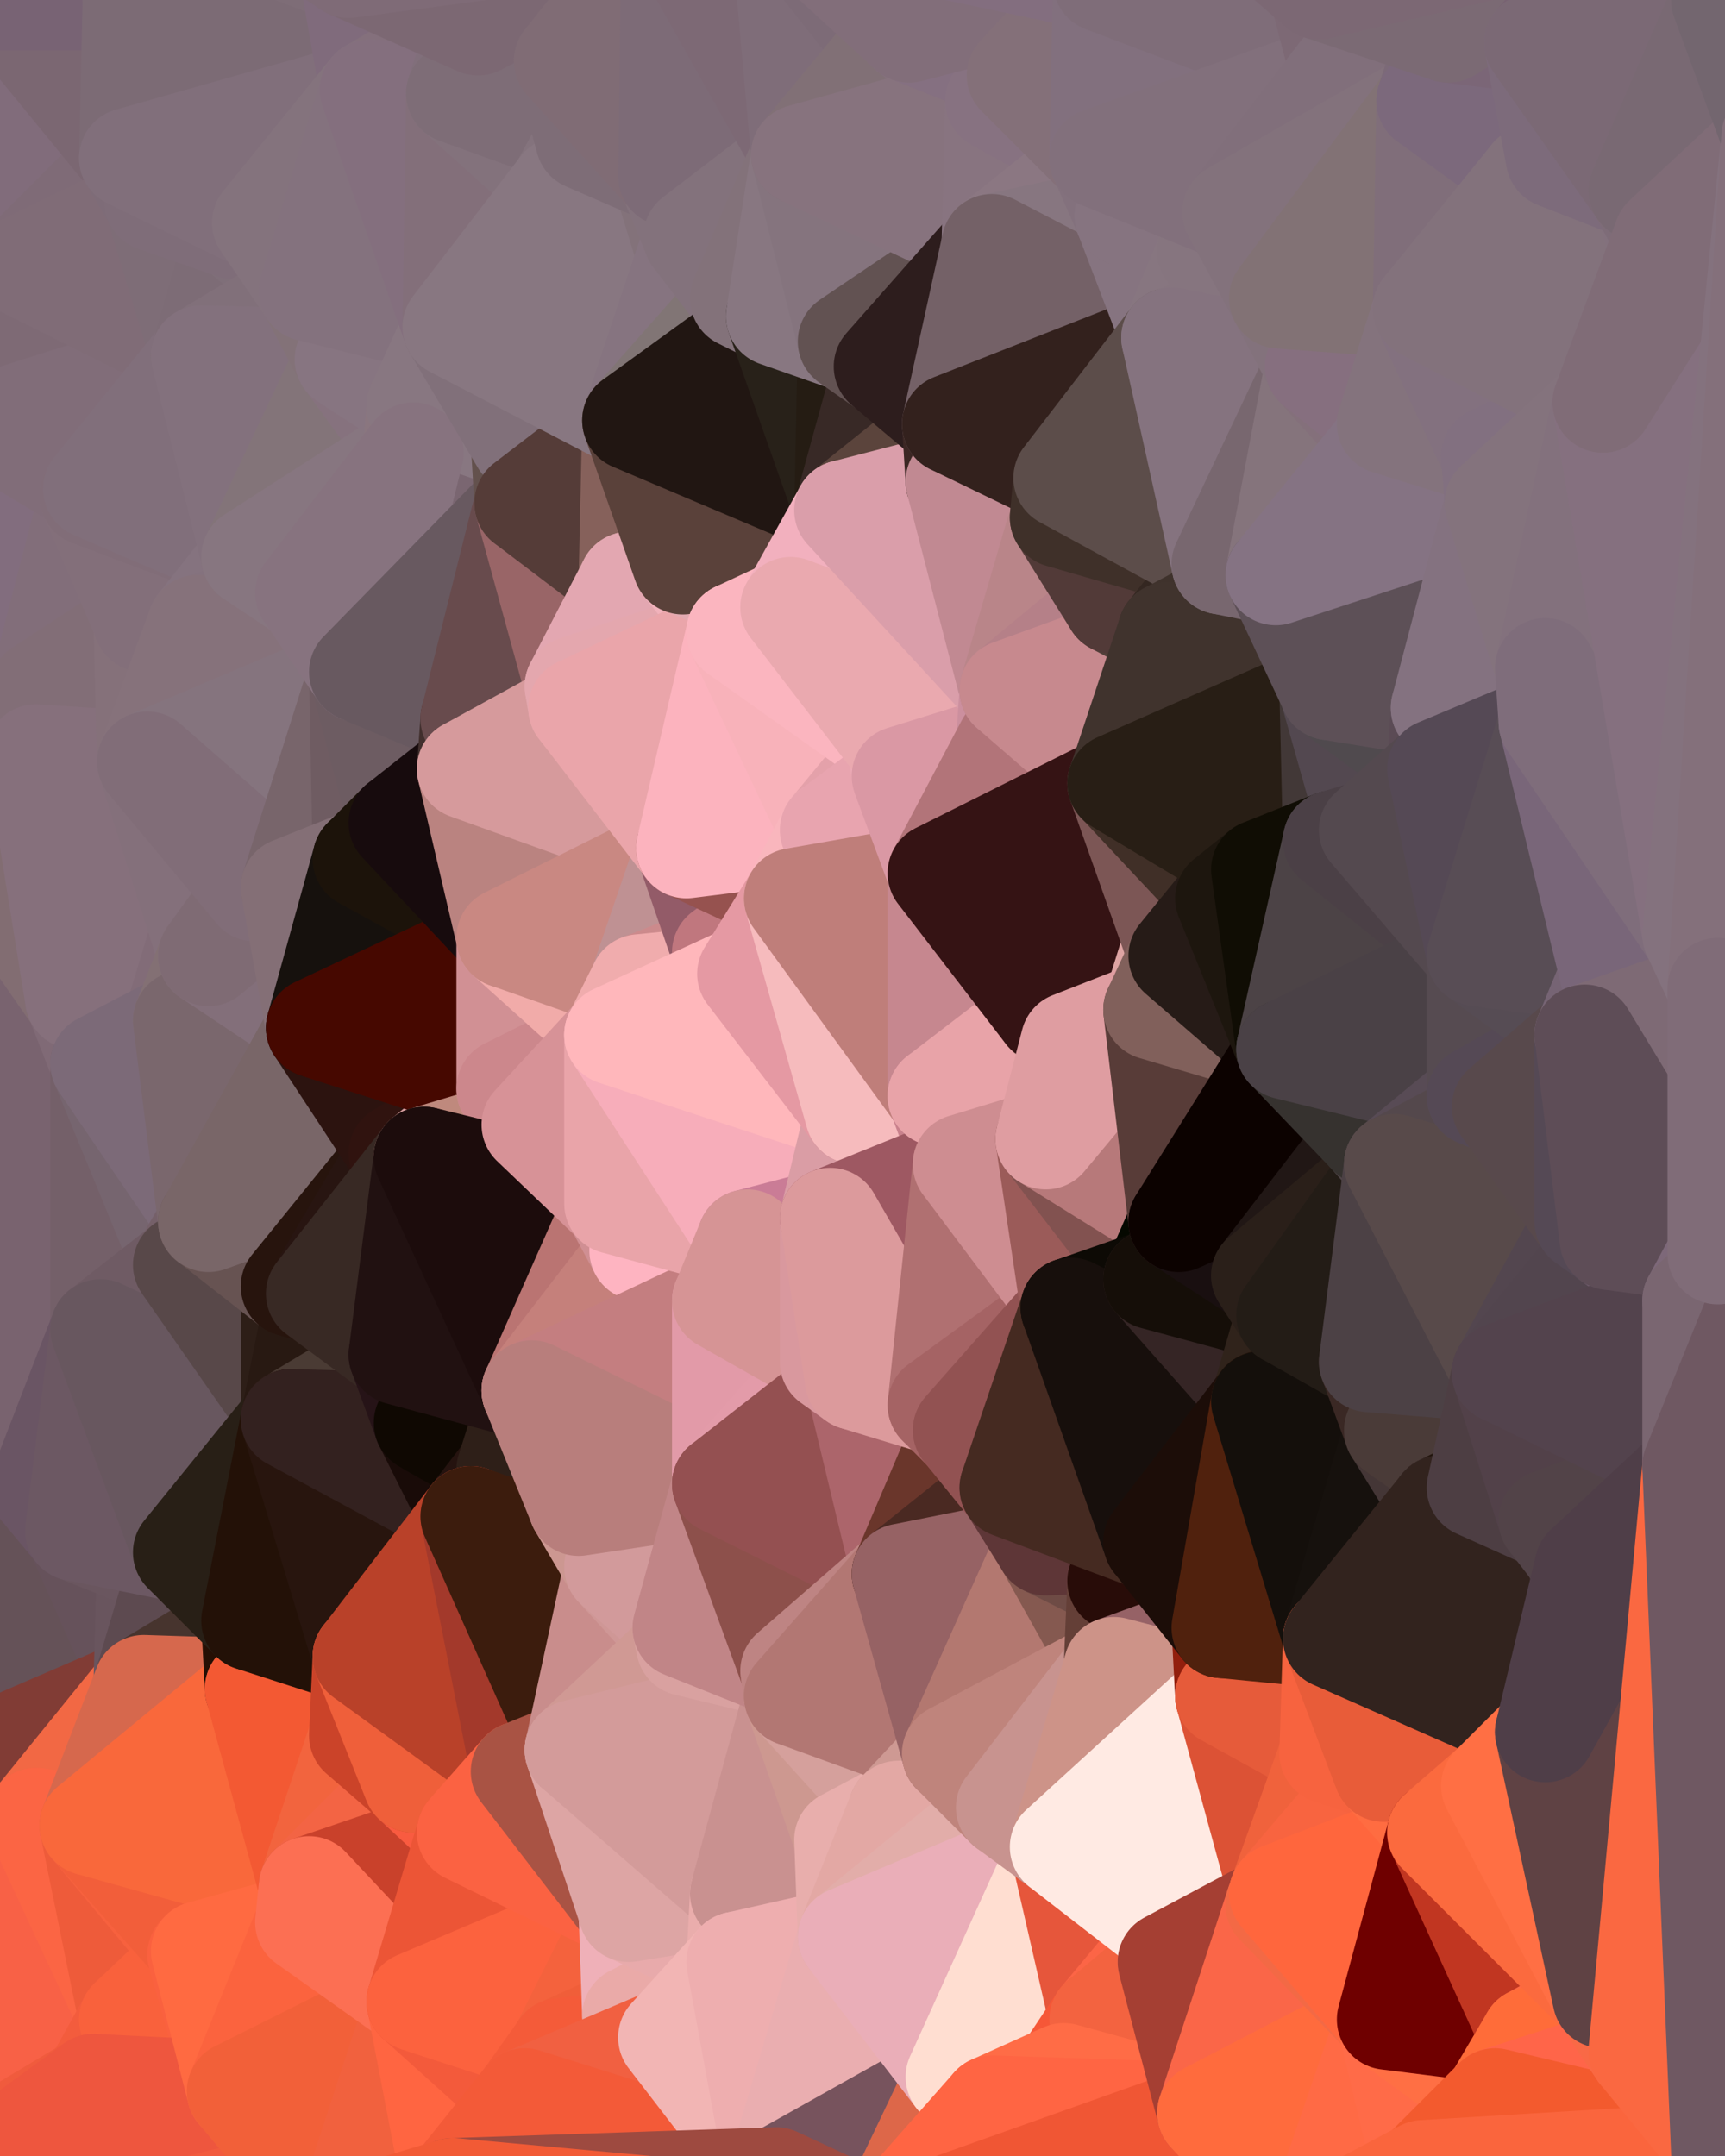 <?xml version="1.0" standalone="yes"?>
<svg width="480" height="600" xmlns="http://www.w3.org/2000/svg" version="1.1" ><polygon points="-34,148 -34,518 -18,222" fill="rgba(119, 99, 110, 1)" stroke="rgba(119, 99, 110, 1)" stroke-width="28" stroke-linejoin="round"/>
		<polygon points="-34,518 -18,444 -18,222" fill="rgba(107, 87, 96, 1)" stroke="rgba(107, 87, 96, 1)" stroke-width="28" stroke-linejoin="round"/>
		<polygon points="-19,204 -34,148 -18,222" fill="rgba(130, 110, 121, 1)" stroke="rgba(130, 110, 121, 1)" stroke-width="28" stroke-linejoin="round"/>
		<polygon points="-34,518 -19,500 -18,444" fill="rgba(103, 78, 84, 1)" stroke="rgba(103, 78, 84, 1)" stroke-width="28" stroke-linejoin="round"/>
		<polygon points="-4,118 -34,148 -3,130" fill="rgba(128, 108, 119, 1)" stroke="rgba(128, 108, 119, 1)" stroke-width="28" stroke-linejoin="round"/>
		<polygon points="-3,574 -34,518 0,599" fill="rgba(240, 92, 56, 1)" stroke="rgba(240, 92, 56, 1)" stroke-width="28" stroke-linejoin="round"/>
		<polygon points="-18,444 -19,500 -4,488" fill="rgba(100, 80, 82, 1)" stroke="rgba(100, 80, 82, 1)" stroke-width="28" stroke-linejoin="round"/>
		<polygon points="-34,148 -4,118 6,74" fill="rgba(124, 109, 116, 1)" stroke="rgba(124, 109, 116, 1)" stroke-width="28" stroke-linejoin="round"/>
		<polygon points="0,0 -34,148 6,74" fill="rgba(125, 105, 116, 1)" stroke="rgba(125, 105, 116, 1)" stroke-width="28" stroke-linejoin="round"/>
		<polygon points="-3,574 0,599 6,592" fill="rgba(231, 86, 55, 1)" stroke="rgba(231, 86, 55, 1)" stroke-width="28" stroke-linejoin="round"/>
		<polygon points="-4,488 -19,500 10,506" fill="rgba(215, 93, 70, 1)" stroke="rgba(215, 93, 70, 1)" stroke-width="28" stroke-linejoin="round"/>
		<polygon points="-19,204 -18,222 10,210" fill="rgba(131, 108, 124, 1)" stroke="rgba(131, 108, 124, 1)" stroke-width="28" stroke-linejoin="round"/>
		<polygon points="-19,204 10,210 11,192" fill="rgba(130, 110, 122, 1)" stroke="rgba(130, 110, 122, 1)" stroke-width="28" stroke-linejoin="round"/>
		<polygon points="-34,148 -19,204 11,192" fill="rgba(128, 108, 119, 1)" stroke="rgba(128, 108, 119, 1)" stroke-width="28" stroke-linejoin="round"/>
		<polygon points="-19,500 -34,518 10,506" fill="rgba(247, 100, 67, 1)" stroke="rgba(247, 100, 67, 1)" stroke-width="28" stroke-linejoin="round"/>
		<polygon points="11,414 -18,444 21,426" fill="rgba(104, 84, 95, 1)" stroke="rgba(104, 84, 95, 1)" stroke-width="28" stroke-linejoin="round"/>
		<polygon points="-3,574 6,592 26,580" fill="rgba(238, 89, 56, 1)" stroke="rgba(238, 89, 56, 1)" stroke-width="28" stroke-linejoin="round"/>
		<polygon points="-3,130 25,138 26,136" fill="rgba(128, 111, 121, 1)" stroke="rgba(128, 111, 121, 1)" stroke-width="28" stroke-linejoin="round"/>
		<polygon points="21,278 28,370 28,296" fill="rgba(122, 103, 109, 1)" stroke="rgba(122, 103, 109, 1)" stroke-width="28" stroke-linejoin="round"/>
		<polygon points="-18,444 11,414 28,370" fill="rgba(106, 86, 95, 1)" stroke="rgba(106, 86, 95, 1)" stroke-width="28" stroke-linejoin="round"/>
		<polygon points="21,278 -18,444 28,370" fill="rgba(111, 90, 99, 1)" stroke="rgba(111, 90, 99, 1)" stroke-width="28" stroke-linejoin="round"/>
		<polygon points="-4,118 -3,130 26,136" fill="rgba(132, 109, 119, 1)" stroke="rgba(132, 109, 119, 1)" stroke-width="28" stroke-linejoin="round"/>
		<polygon points="-3,130 11,192 25,138" fill="rgba(127, 107, 118, 1)" stroke="rgba(127, 107, 118, 1)" stroke-width="28" stroke-linejoin="round"/>
		<polygon points="-18,222 -18,444 21,278" fill="rgba(121, 99, 111, 1)" stroke="rgba(121, 99, 111, 1)" stroke-width="28" stroke-linejoin="round"/>
		<polygon points="-3,130 -34,148 11,192" fill="rgba(130, 109, 126, 1)" stroke="rgba(130, 109, 126, 1)" stroke-width="28" stroke-linejoin="round"/>
		<polygon points="-34,518 -3,574 10,506" fill="rgba(252, 100, 63, 1)" stroke="rgba(252, 100, 63, 1)" stroke-width="28" stroke-linejoin="round"/>
		<polygon points="0,0 6,74 36,44" fill="rgba(129, 108, 123, 1)" stroke="rgba(129, 108, 123, 1)" stroke-width="28" stroke-linejoin="round"/>
		<polygon points="-3,574 26,580 36,562" fill="rgba(241, 92, 60, 1)" stroke="rgba(241, 92, 60, 1)" stroke-width="28" stroke-linejoin="round"/>
		<polygon points="-18,444 -4,488 40,469" fill="rgba(102, 81, 88, 1)" stroke="rgba(102, 81, 88, 1)" stroke-width="28" stroke-linejoin="round"/>
		<polygon points="21,426 -18,444 40,469" fill="rgba(101, 82, 88, 1)" stroke="rgba(101, 82, 88, 1)" stroke-width="28" stroke-linejoin="round"/>
		<polygon points="25,138 11,192 40,173" fill="rgba(130, 110, 122, 1)" stroke="rgba(130, 110, 122, 1)" stroke-width="28" stroke-linejoin="round"/>
		<polygon points="36,44 6,74 43,56" fill="rgba(127, 107, 119, 1)" stroke="rgba(127, 107, 119, 1)" stroke-width="28" stroke-linejoin="round"/>
		<polygon points="11,192 10,210 41,212" fill="rgba(129, 108, 123, 1)" stroke="rgba(129, 108, 123, 1)" stroke-width="28" stroke-linejoin="round"/>
		<polygon points="21,426 40,469 41,434" fill="rgba(102, 82, 91, 1)" stroke="rgba(102, 82, 91, 1)" stroke-width="28" stroke-linejoin="round"/>
		<polygon points="-4,488 10,506 40,469" fill="rgba(129, 60, 53, 1)" stroke="rgba(129, 60, 53, 1)" stroke-width="28" stroke-linejoin="round"/>
		<polygon points="10,506 25,508 40,469" fill="rgba(242, 104, 68, 1)" stroke="rgba(242, 104, 68, 1)" stroke-width="28" stroke-linejoin="round"/>
		<polygon points="0,0 36,44 37,0" fill="rgba(123, 103, 114, 1)" stroke="rgba(123, 103, 114, 1)" stroke-width="28" stroke-linejoin="round"/>
		<polygon points="10,506 -3,574 36,562" fill="rgba(248, 97, 70, 1)" stroke="rgba(248, 97, 70, 1)" stroke-width="28" stroke-linejoin="round"/>
		<polygon points="25,508 10,506 36,562" fill="rgba(251, 101, 68, 1)" stroke="rgba(251, 101, 68, 1)" stroke-width="28" stroke-linejoin="round"/>
		<polygon points="10,210 -18,222 21,278" fill="rgba(130, 109, 114, 1)" stroke="rgba(130, 109, 114, 1)" stroke-width="28" stroke-linejoin="round"/>
		<polygon points="21,278 28,296 51,284" fill="rgba(128, 106, 118, 1)" stroke="rgba(128, 106, 118, 1)" stroke-width="28" stroke-linejoin="round"/>
		<polygon points="40,173 11,192 41,212" fill="rgba(130, 110, 119, 1)" stroke="rgba(130, 110, 119, 1)" stroke-width="28" stroke-linejoin="round"/>
		<polygon points="6,74 -4,118 56,99" fill="rgba(126, 106, 117, 1)" stroke="rgba(126, 106, 117, 1)" stroke-width="28" stroke-linejoin="round"/>
		<polygon points="-4,118 26,136 56,99" fill="rgba(129, 109, 121, 1)" stroke="rgba(129, 109, 121, 1)" stroke-width="28" stroke-linejoin="round"/>
		<polygon points="25,508 36,562 55,544" fill="rgba(238, 91, 58, 1)" stroke="rgba(238, 91, 58, 1)" stroke-width="28" stroke-linejoin="round"/>
		<polygon points="28,296 28,370 51,352" fill="rgba(116, 96, 105, 1)" stroke="rgba(116, 96, 105, 1)" stroke-width="28" stroke-linejoin="round"/>
		<polygon points="41,212 21,278 58,266" fill="rgba(131, 111, 122, 1)" stroke="rgba(131, 111, 122, 1)" stroke-width="28" stroke-linejoin="round"/>
		<polygon points="21,278 51,284 58,266" fill="rgba(130, 108, 120, 1)" stroke="rgba(130, 108, 120, 1)" stroke-width="28" stroke-linejoin="round"/>
		<polygon points="28,296 51,352 58,340" fill="rgba(118, 101, 111, 1)" stroke="rgba(118, 101, 111, 1)" stroke-width="28" stroke-linejoin="round"/>
		<polygon points="43,56 6,74 56,99" fill="rgba(128, 108, 119, 1)" stroke="rgba(128, 108, 119, 1)" stroke-width="28" stroke-linejoin="round"/>
		<polygon points="25,508 55,544 56,543" fill="rgba(247, 97, 62, 1)" stroke="rgba(247, 97, 62, 1)" stroke-width="28" stroke-linejoin="round"/>
		<polygon points="10,210 21,278 41,212" fill="rgba(134, 112, 124, 1)" stroke="rgba(134, 112, 124, 1)" stroke-width="28" stroke-linejoin="round"/>
		<polygon points="36,562 26,580 66,582" fill="rgba(243, 92, 61, 1)" stroke="rgba(243, 92, 61, 1)" stroke-width="28" stroke-linejoin="round"/>
		<polygon points="40,173 41,212 55,174" fill="rgba(133, 113, 122, 1)" stroke="rgba(133, 113, 122, 1)" stroke-width="28" stroke-linejoin="round"/>
		<polygon points="41,434 40,469 51,432" fill="rgba(105, 85, 94, 1)" stroke="rgba(105, 85, 94, 1)" stroke-width="28" stroke-linejoin="round"/>
		<polygon points="21,426 41,434 51,432" fill="rgba(106, 86, 95, 1)" stroke="rgba(106, 86, 95, 1)" stroke-width="28" stroke-linejoin="round"/>
		<polygon points="51,432 40,469 70,451" fill="rgba(93, 74, 80, 1)" stroke="rgba(93, 74, 80, 1)" stroke-width="28" stroke-linejoin="round"/>
		<polygon points="40,173 55,174 70,155" fill="rgba(128, 110, 122, 1)" stroke="rgba(128, 110, 122, 1)" stroke-width="28" stroke-linejoin="round"/>
		<polygon points="25,138 40,173 70,155" fill="rgba(131, 111, 122, 1)" stroke="rgba(131, 111, 122, 1)" stroke-width="28" stroke-linejoin="round"/>
		<polygon points="43,56 56,99 66,64" fill="rgba(126, 109, 119, 1)" stroke="rgba(126, 109, 119, 1)" stroke-width="28" stroke-linejoin="round"/>
		<polygon points="41,212 58,266 71,248" fill="rgba(132, 112, 123, 1)" stroke="rgba(132, 112, 123, 1)" stroke-width="28" stroke-linejoin="round"/>
		<polygon points="26,136 25,138 70,155" fill="rgba(129, 109, 120, 1)" stroke="rgba(129, 109, 120, 1)" stroke-width="28" stroke-linejoin="round"/>
		<polygon points="0,0 37,0 67,-29" fill="rgba(120, 99, 116, 1)" stroke="rgba(120, 99, 116, 1)" stroke-width="28" stroke-linejoin="round"/>
		<polygon points="11,414 21,426 28,370" fill="rgba(106, 85, 100, 1)" stroke="rgba(106, 85, 100, 1)" stroke-width="28" stroke-linejoin="round"/>
		<polygon points="70,451 40,469 71,470" fill="rgba(71, 52, 46, 1)" stroke="rgba(71, 52, 46, 1)" stroke-width="28" stroke-linejoin="round"/>
		<polygon points="55,544 36,562 66,582" fill="rgba(249, 97, 60, 1)" stroke="rgba(249, 97, 60, 1)" stroke-width="28" stroke-linejoin="round"/>
		<polygon points="51,284 28,296 58,340" fill="rgba(124, 106, 120, 1)" stroke="rgba(124, 106, 120, 1)" stroke-width="28" stroke-linejoin="round"/>
		<polygon points="28,370 21,426 51,432" fill="rgba(108, 88, 99, 1)" stroke="rgba(108, 88, 99, 1)" stroke-width="28" stroke-linejoin="round"/>
		<polygon points="58,340 51,352 81,358" fill="rgba(117, 96, 105, 1)" stroke="rgba(117, 96, 105, 1)" stroke-width="28" stroke-linejoin="round"/>
		<polygon points="51,352 28,370 81,395" fill="rgba(111, 91, 100, 1)" stroke="rgba(111, 91, 100, 1)" stroke-width="28" stroke-linejoin="round"/>
		<polygon points="28,370 51,432 81,395" fill="rgba(104, 87, 95, 1)" stroke="rgba(104, 87, 95, 1)" stroke-width="28" stroke-linejoin="round"/>
		<polygon points="56,99 26,136 70,155" fill="rgba(129, 111, 123, 1)" stroke="rgba(129, 111, 123, 1)" stroke-width="28" stroke-linejoin="round"/>
		<polygon points="56,543 85,535 86,525" fill="rgba(250, 108, 72, 1)" stroke="rgba(250, 108, 72, 1)" stroke-width="28" stroke-linejoin="round"/>
		<polygon points="66,64 56,99 86,81" fill="rgba(125, 108, 118, 1)" stroke="rgba(125, 108, 118, 1)" stroke-width="28" stroke-linejoin="round"/>
		<polygon points="73,62 66,64 86,81" fill="rgba(127, 111, 121, 1)" stroke="rgba(127, 111, 121, 1)" stroke-width="28" stroke-linejoin="round"/>
		<polygon points="70,155 55,174 85,165" fill="rgba(133, 115, 127, 1)" stroke="rgba(133, 115, 127, 1)" stroke-width="28" stroke-linejoin="round"/>
		<polygon points="40,469 25,508 71,470" fill="rgba(214, 104, 77, 1)" stroke="rgba(214, 104, 77, 1)" stroke-width="28" stroke-linejoin="round"/>
		<polygon points="58,266 51,284 88,286" fill="rgba(131, 112, 116, 1)" stroke="rgba(131, 112, 116, 1)" stroke-width="28" stroke-linejoin="round"/>
		<polygon points="25,508 56,543 86,525" fill="rgba(242, 94, 58, 1)" stroke="rgba(242, 94, 58, 1)" stroke-width="28" stroke-linejoin="round"/>
		<polygon points="71,470 25,508 86,525" fill="rgba(249, 104, 59, 1)" stroke="rgba(249, 104, 59, 1)" stroke-width="28" stroke-linejoin="round"/>
		<polygon points="51,352 81,395 81,358" fill="rgba(88, 72, 73, 1)" stroke="rgba(88, 72, 73, 1)" stroke-width="28" stroke-linejoin="round"/>
		<polygon points="36,44 43,56 73,62" fill="rgba(126, 108, 120, 1)" stroke="rgba(126, 108, 120, 1)" stroke-width="28" stroke-linejoin="round"/>
		<polygon points="43,56 66,64 73,62" fill="rgba(127, 109, 121, 1)" stroke="rgba(127, 109, 121, 1)" stroke-width="28" stroke-linejoin="round"/>
		<polygon points="56,543 55,544 66,582" fill="rgba(250, 97, 63, 1)" stroke="rgba(250, 97, 63, 1)" stroke-width="28" stroke-linejoin="round"/>
		<polygon points="6,592 0,599 26,580" fill="rgba(240, 91, 61, 1)" stroke="rgba(240, 91, 61, 1)" stroke-width="28" stroke-linejoin="round"/>
		<polygon points="86,81 56,99 96,100" fill="rgba(129, 112, 122, 1)" stroke="rgba(129, 112, 122, 1)" stroke-width="28" stroke-linejoin="round"/>
		<polygon points="67,-29 37,0 97,-9" fill="rgba(121, 104, 114, 1)" stroke="rgba(121, 104, 114, 1)" stroke-width="28" stroke-linejoin="round"/>
		<polygon points="66,582 0,599 96,618" fill="rgba(242, 91, 62, 1)" stroke="rgba(242, 91, 62, 1)" stroke-width="28" stroke-linejoin="round"/>
		<polygon points="81,358 81,395 88,360" fill="rgba(45, 30, 23, 1)" stroke="rgba(45, 30, 23, 1)" stroke-width="28" stroke-linejoin="round"/>
		<polygon points="51,284 58,340 88,286" fill="rgba(122, 103, 109, 1)" stroke="rgba(122, 103, 109, 1)" stroke-width="28" stroke-linejoin="round"/>
		<polygon points="81,247 58,266 88,286" fill="rgba(131, 111, 122, 1)" stroke="rgba(131, 111, 122, 1)" stroke-width="28" stroke-linejoin="round"/>
		<polygon points="71,248 58,266 81,247" fill="rgba(127, 107, 116, 1)" stroke="rgba(127, 107, 116, 1)" stroke-width="28" stroke-linejoin="round"/>
		<polygon points="26,580 0,599 66,582" fill="rgba(238, 86, 62, 1)" stroke="rgba(238, 86, 62, 1)" stroke-width="28" stroke-linejoin="round"/>
		<polygon points="85,165 55,174 100,187" fill="rgba(132, 114, 126, 1)" stroke="rgba(132, 114, 126, 1)" stroke-width="28" stroke-linejoin="round"/>
		<polygon points="70,451 71,470 101,461" fill="rgba(37, 15, 4, 1)" stroke="rgba(37, 15, 4, 1)" stroke-width="28" stroke-linejoin="round"/>
		<polygon points="56,543 66,582 85,535" fill="rgba(255, 106, 65, 1)" stroke="rgba(255, 106, 65, 1)" stroke-width="28" stroke-linejoin="round"/>
		<polygon points="97,-9 37,0 103,25" fill="rgba(126, 109, 119, 1)" stroke="rgba(126, 109, 119, 1)" stroke-width="28" stroke-linejoin="round"/>
		<polygon points="37,0 36,44 103,25" fill="rgba(124, 107, 117, 1)" stroke="rgba(124, 107, 117, 1)" stroke-width="28" stroke-linejoin="round"/>
		<polygon points="36,44 73,62 103,25" fill="rgba(129, 111, 123, 1)" stroke="rgba(129, 111, 123, 1)" stroke-width="28" stroke-linejoin="round"/>
		<polygon points="71,470 100,483 101,461" fill="rgba(206, 88, 62, 1)" stroke="rgba(206, 88, 62, 1)" stroke-width="28" stroke-linejoin="round"/>
		<polygon points="71,470 86,525 100,483" fill="rgba(243, 89, 51, 1)" stroke="rgba(243, 89, 51, 1)" stroke-width="28" stroke-linejoin="round"/>
		<polygon points="55,174 41,212 100,187" fill="rgba(134, 114, 123, 1)" stroke="rgba(134, 114, 123, 1)" stroke-width="28" stroke-linejoin="round"/>
		<polygon points="41,212 81,247 100,187" fill="rgba(133, 116, 126, 1)" stroke="rgba(133, 116, 126, 1)" stroke-width="28" stroke-linejoin="round"/>
		<polygon points="56,99 70,155 96,100" fill="rgba(131, 113, 125, 1)" stroke="rgba(131, 113, 125, 1)" stroke-width="28" stroke-linejoin="round"/>
		<polygon points="41,212 71,248 81,247" fill="rgba(129, 109, 120, 1)" stroke="rgba(129, 109, 120, 1)" stroke-width="28" stroke-linejoin="round"/>
		<polygon points="51,432 70,451 81,395" fill="rgba(40, 31, 22, 1)" stroke="rgba(40, 31, 22, 1)" stroke-width="28" stroke-linejoin="round"/>
		<polygon points="58,340 81,358 111,321" fill="rgba(103, 83, 82, 1)" stroke="rgba(103, 83, 82, 1)" stroke-width="28" stroke-linejoin="round"/>
		<polygon points="88,286 58,340 111,321" fill="rgba(121, 102, 104, 1)" stroke="rgba(121, 102, 104, 1)" stroke-width="28" stroke-linejoin="round"/>
		<polygon points="88,360 81,395 111,377" fill="rgba(40, 25, 18, 1)" stroke="rgba(40, 25, 18, 1)" stroke-width="28" stroke-linejoin="round"/>
		<polygon points="100,187 81,247 101,239" fill="rgba(120, 101, 107, 1)" stroke="rgba(120, 101, 107, 1)" stroke-width="28" stroke-linejoin="round"/>
		<polygon points="96,100 70,155 115,126" fill="rgba(131, 116, 121, 1)" stroke="rgba(131, 116, 121, 1)" stroke-width="28" stroke-linejoin="round"/>
		<polygon points="81,358 88,360 111,321" fill="rgba(39, 20, 13, 1)" stroke="rgba(39, 20, 13, 1)" stroke-width="28" stroke-linejoin="round"/>
		<polygon points="100,187 101,239 111,229" fill="rgba(111, 92, 98, 1)" stroke="rgba(111, 92, 98, 1)" stroke-width="28" stroke-linejoin="round"/>
		<polygon points="96,100 115,126 116,113" fill="rgba(134, 114, 126, 1)" stroke="rgba(134, 114, 126, 1)" stroke-width="28" stroke-linejoin="round"/>
		<polygon points="85,535 66,582 116,557" fill="rgba(251, 99, 62, 1)" stroke="rgba(251, 99, 62, 1)" stroke-width="28" stroke-linejoin="round"/>
		<polygon points="100,483 86,525 115,496" fill="rgba(242, 100, 62, 1)" stroke="rgba(242, 100, 62, 1)" stroke-width="28" stroke-linejoin="round"/>
		<polygon points="111,377 81,395 118,396" fill="rgba(74, 59, 52, 1)" stroke="rgba(74, 59, 52, 1)" stroke-width="28" stroke-linejoin="round"/>
		<polygon points="70,155 85,165 115,126" fill="rgba(135, 118, 128, 1)" stroke="rgba(135, 118, 128, 1)" stroke-width="28" stroke-linejoin="round"/>
		<polygon points="81,247 88,286 101,239" fill="rgba(132, 111, 118, 1)" stroke="rgba(132, 111, 118, 1)" stroke-width="28" stroke-linejoin="round"/>
		<polygon points="86,81 96,100 126,91" fill="rgba(131, 114, 120, 1)" stroke="rgba(131, 114, 120, 1)" stroke-width="28" stroke-linejoin="round"/>
		<polygon points="96,100 116,113 126,91" fill="rgba(135, 117, 129, 1)" stroke="rgba(135, 117, 129, 1)" stroke-width="28" stroke-linejoin="round"/>
		<polygon points="81,395 70,451 101,461" fill="rgba(35, 17, 7, 1)" stroke="rgba(35, 17, 7, 1)" stroke-width="28" stroke-linejoin="round"/>
		<polygon points="100,187 130,214 131,200" fill="rgba(84, 66, 64, 1)" stroke="rgba(84, 66, 64, 1)" stroke-width="28" stroke-linejoin="round"/>
		<polygon points="81,395 101,461 131,422" fill="rgba(40, 21, 14, 1)" stroke="rgba(40, 21, 14, 1)" stroke-width="28" stroke-linejoin="round"/>
		<polygon points="118,396 81,395 131,422" fill="rgba(51, 33, 31, 1)" stroke="rgba(51, 33, 31, 1)" stroke-width="28" stroke-linejoin="round"/>
		<polygon points="115,496 86,525 130,510" fill="rgba(243, 100, 68, 1)" stroke="rgba(243, 100, 68, 1)" stroke-width="28" stroke-linejoin="round"/>
		<polygon points="100,187 111,229 130,214" fill="rgba(109, 92, 98, 1)" stroke="rgba(109, 92, 98, 1)" stroke-width="28" stroke-linejoin="round"/>
		<polygon points="66,582 96,618 116,557" fill="rgba(242, 96, 57, 1)" stroke="rgba(242, 96, 57, 1)" stroke-width="28" stroke-linejoin="round"/>
		<polygon points="97,-9 103,25 133,7" fill="rgba(128, 107, 124, 1)" stroke="rgba(128, 107, 124, 1)" stroke-width="28" stroke-linejoin="round"/>
		<polygon points="103,25 127,26 133,7" fill="rgba(132, 112, 124, 1)" stroke="rgba(132, 112, 124, 1)" stroke-width="28" stroke-linejoin="round"/>
		<polygon points="86,525 116,557 130,510" fill="rgba(201, 65, 43, 1)" stroke="rgba(201, 65, 43, 1)" stroke-width="28" stroke-linejoin="round"/>
		<polygon points="116,557 96,618 126,609" fill="rgba(241, 97, 62, 1)" stroke="rgba(241, 97, 62, 1)" stroke-width="28" stroke-linejoin="round"/>
		<polygon points="111,321 88,360 118,322" fill="rgba(40, 21, 17, 1)" stroke="rgba(40, 21, 17, 1)" stroke-width="28" stroke-linejoin="round"/>
		<polygon points="86,525 85,535 116,557" fill="rgba(252, 111, 83, 1)" stroke="rgba(252, 111, 83, 1)" stroke-width="28" stroke-linejoin="round"/>
		<polygon points="73,62 86,81 103,25" fill="rgba(132, 115, 125, 1)" stroke="rgba(132, 115, 125, 1)" stroke-width="28" stroke-linejoin="round"/>
		<polygon points="118,396 131,422 141,409" fill="rgba(25, 11, 8, 1)" stroke="rgba(25, 11, 8, 1)" stroke-width="28" stroke-linejoin="round"/>
		<polygon points="88,286 111,321 141,303" fill="rgba(44, 19, 15, 1)" stroke="rgba(44, 19, 15, 1)" stroke-width="28" stroke-linejoin="round"/>
		<polygon points="111,321 118,322 141,303" fill="rgba(48, 19, 15, 1)" stroke="rgba(48, 19, 15, 1)" stroke-width="28" stroke-linejoin="round"/>
		<polygon points="101,239 88,286 141,261" fill="rgba(22, 17, 13, 1)" stroke="rgba(22, 17, 13, 1)" stroke-width="28" stroke-linejoin="round"/>
		<polygon points="111,229 101,239 141,261" fill="rgba(28, 19, 10, 1)" stroke="rgba(28, 19, 10, 1)" stroke-width="28" stroke-linejoin="round"/>
		<polygon points="88,360 111,377 118,322" fill="rgba(56, 41, 36, 1)" stroke="rgba(56, 41, 36, 1)" stroke-width="28" stroke-linejoin="round"/>
		<polygon points="115,496 130,510 145,493" fill="rgba(249, 91, 64, 1)" stroke="rgba(249, 91, 64, 1)" stroke-width="28" stroke-linejoin="round"/>
		<polygon points="116,113 115,126 145,123" fill="rgba(138, 118, 127, 1)" stroke="rgba(138, 118, 127, 1)" stroke-width="28" stroke-linejoin="round"/>
		<polygon points="101,461 100,483 115,496" fill="rgba(203, 67, 41, 1)" stroke="rgba(203, 67, 41, 1)" stroke-width="28" stroke-linejoin="round"/>
		<polygon points="145,123 115,126 146,140" fill="rgba(104, 79, 75, 1)" stroke="rgba(104, 79, 75, 1)" stroke-width="28" stroke-linejoin="round"/>
		<polygon points="116,557 126,609 146,584" fill="rgba(255, 101, 65, 1)" stroke="rgba(255, 101, 65, 1)" stroke-width="28" stroke-linejoin="round"/>
		<polygon points="103,25 86,81 126,91" fill="rgba(132, 114, 126, 1)" stroke="rgba(132, 114, 126, 1)" stroke-width="28" stroke-linejoin="round"/>
		<polygon points="141,303 118,322 148,313" fill="rgba(214, 158, 159, 1)" stroke="rgba(214, 158, 159, 1)" stroke-width="28" stroke-linejoin="round"/>
		<polygon points="111,377 118,396 148,387" fill="rgba(38, 19, 23, 1)" stroke="rgba(38, 19, 23, 1)" stroke-width="28" stroke-linejoin="round"/>
		<polygon points="118,396 141,409 148,387" fill="rgba(15, 8, 2, 1)" stroke="rgba(15, 8, 2, 1)" stroke-width="28" stroke-linejoin="round"/>
		<polygon points="115,126 100,187 146,140" fill="rgba(122, 102, 113, 1)" stroke="rgba(122, 102, 113, 1)" stroke-width="28" stroke-linejoin="round"/>
		<polygon points="101,461 115,496 145,493" fill="rgba(239, 95, 58, 1)" stroke="rgba(239, 95, 58, 1)" stroke-width="28" stroke-linejoin="round"/>
		<polygon points="126,91 116,113 145,123" fill="rgba(136, 119, 129, 1)" stroke="rgba(136, 119, 129, 1)" stroke-width="28" stroke-linejoin="round"/>
		<polygon points="141,261 88,286 141,303" fill="rgba(70, 8, 0, 1)" stroke="rgba(70, 8, 0, 1)" stroke-width="28" stroke-linejoin="round"/>
		<polygon points="103,25 126,91 127,26" fill="rgba(132, 111, 126, 1)" stroke="rgba(132, 111, 126, 1)" stroke-width="28" stroke-linejoin="round"/>
		<polygon points="85,165 100,187 115,126" fill="rgba(135, 115, 127, 1)" stroke="rgba(135, 115, 127, 1)" stroke-width="28" stroke-linejoin="round"/>
		<polygon points="116,557 146,584 156,570" fill="rgba(243, 90, 59, 1)" stroke="rgba(243, 90, 59, 1)" stroke-width="28" stroke-linejoin="round"/>
		<polygon points="127,26 126,91 156,52" fill="rgba(131, 111, 122, 1)" stroke="rgba(131, 111, 122, 1)" stroke-width="28" stroke-linejoin="round"/>
		<polygon points="133,7 127,26 157,17" fill="rgba(129, 111, 123, 1)" stroke="rgba(129, 111, 123, 1)" stroke-width="28" stroke-linejoin="round"/>
		<polygon points="100,187 131,200 146,140" fill="rgba(104, 89, 96, 1)" stroke="rgba(104, 89, 96, 1)" stroke-width="28" stroke-linejoin="round"/>
		<polygon points="130,214 111,229 141,261" fill="rgba(23, 11, 13, 1)" stroke="rgba(23, 11, 13, 1)" stroke-width="28" stroke-linejoin="round"/>
		<polygon points="141,409 131,422 161,419" fill="rgba(37, 19, 15, 1)" stroke="rgba(37, 19, 15, 1)" stroke-width="28" stroke-linejoin="round"/>
		<polygon points="160,191 131,200 161,197" fill="rgba(133, 78, 81, 1)" stroke="rgba(133, 78, 81, 1)" stroke-width="28" stroke-linejoin="round"/>
		<polygon points="127,26 156,52 163,39" fill="rgba(131, 114, 124, 1)" stroke="rgba(131, 114, 124, 1)" stroke-width="28" stroke-linejoin="round"/>
		<polygon points="157,17 127,26 163,39" fill="rgba(126, 109, 119, 1)" stroke="rgba(126, 109, 119, 1)" stroke-width="28" stroke-linejoin="round"/>
		<polygon points="131,200 130,214 161,197" fill="rgba(65, 47, 45, 1)" stroke="rgba(65, 47, 45, 1)" stroke-width="28" stroke-linejoin="round"/>
		<polygon points="146,140 131,200 160,191" fill="rgba(104, 75, 77, 1)" stroke="rgba(104, 75, 77, 1)" stroke-width="28" stroke-linejoin="round"/>
		<polygon points="148,313 118,322 171,335" fill="rgba(191, 137, 125, 1)" stroke="rgba(191, 137, 125, 1)" stroke-width="28" stroke-linejoin="round"/>
		<polygon points="161,419 131,422 171,436" fill="rgba(53, 25, 14, 1)" stroke="rgba(53, 25, 14, 1)" stroke-width="28" stroke-linejoin="round"/>
		<polygon points="141,261 141,303 171,288" fill="rgba(209, 144, 148, 1)" stroke="rgba(209, 144, 148, 1)" stroke-width="28" stroke-linejoin="round"/>
		<polygon points="141,303 148,313 171,288" fill="rgba(204, 135, 140, 1)" stroke="rgba(204, 135, 140, 1)" stroke-width="28" stroke-linejoin="round"/>
		<polygon points="148,387 141,409 161,419" fill="rgba(46, 31, 24, 1)" stroke="rgba(46, 31, 24, 1)" stroke-width="28" stroke-linejoin="round"/>
		<polygon points="118,322 111,377 148,387" fill="rgba(33, 17, 17, 1)" stroke="rgba(33, 17, 17, 1)" stroke-width="28" stroke-linejoin="round"/>
		<polygon points="131,422 101,461 145,493" fill="rgba(185, 65, 41, 1)" stroke="rgba(185, 65, 41, 1)" stroke-width="28" stroke-linejoin="round"/>
		<polygon points="130,510 116,557 175,532" fill="rgba(236, 85, 54, 1)" stroke="rgba(236, 85, 54, 1)" stroke-width="28" stroke-linejoin="round"/>
		<polygon points="146,140 160,191 175,162" fill="rgba(153, 101, 103, 1)" stroke="rgba(153, 101, 103, 1)" stroke-width="28" stroke-linejoin="round"/>
		<polygon points="118,322 148,387 171,335" fill="rgba(28, 12, 12, 1)" stroke="rgba(28, 12, 12, 1)" stroke-width="28" stroke-linejoin="round"/>
		<polygon points="131,422 145,493 160,487" fill="rgba(163, 57, 43, 1)" stroke="rgba(163, 57, 43, 1)" stroke-width="28" stroke-linejoin="round"/>
		<polygon points="116,557 156,570 175,532" fill="rgba(252, 98, 62, 1)" stroke="rgba(252, 98, 62, 1)" stroke-width="28" stroke-linejoin="round"/>
		<polygon points="131,422 160,487 171,436" fill="rgba(60, 28, 13, 1)" stroke="rgba(60, 28, 13, 1)" stroke-width="28" stroke-linejoin="round"/>
		<polygon points="171,335 148,387 178,348" fill="rgba(186, 116, 114, 1)" stroke="rgba(186, 116, 114, 1)" stroke-width="28" stroke-linejoin="round"/>
		<polygon points="141,261 171,288 178,274" fill="rgba(241, 171, 169, 1)" stroke="rgba(241, 171, 169, 1)" stroke-width="28" stroke-linejoin="round"/>
		<polygon points="145,123 146,140 176,117" fill="rgba(99, 81, 77, 1)" stroke="rgba(99, 81, 77, 1)" stroke-width="28" stroke-linejoin="round"/>
		<polygon points="126,91 145,123 176,117" fill="rgba(129, 112, 122, 1)" stroke="rgba(129, 112, 122, 1)" stroke-width="28" stroke-linejoin="round"/>
		<polygon points="175,532 156,570 176,561" fill="rgba(244, 98, 61, 1)" stroke="rgba(244, 98, 61, 1)" stroke-width="28" stroke-linejoin="round"/>
		<polygon points="145,493 130,510 175,532" fill="rgba(251, 98, 66, 1)" stroke="rgba(251, 98, 66, 1)" stroke-width="28" stroke-linejoin="round"/>
		<polygon points="160,487 145,493 175,532" fill="rgba(169, 83, 68, 1)" stroke="rgba(169, 83, 68, 1)" stroke-width="28" stroke-linejoin="round"/>
		<polygon points="163,39 156,52 186,49" fill="rgba(132, 115, 125, 1)" stroke="rgba(132, 115, 125, 1)" stroke-width="28" stroke-linejoin="round"/>
		<polygon points="133,7 157,17 187,-21" fill="rgba(126, 109, 119, 1)" stroke="rgba(126, 109, 119, 1)" stroke-width="28" stroke-linejoin="round"/>
		<polygon points="176,561 156,570 186,567" fill="rgba(240, 94, 57, 1)" stroke="rgba(240, 94, 57, 1)" stroke-width="28" stroke-linejoin="round"/>
		<polygon points="171,436 160,487 191,458" fill="rgba(201, 141, 140, 1)" stroke="rgba(201, 141, 140, 1)" stroke-width="28" stroke-linejoin="round"/>
		<polygon points="190,453 171,436 191,458" fill="rgba(207, 151, 150, 1)" stroke="rgba(207, 151, 150, 1)" stroke-width="28" stroke-linejoin="round"/>
		<polygon points="130,214 141,261 191,236" fill="rgba(186, 131, 128, 1)" stroke="rgba(186, 131, 128, 1)" stroke-width="28" stroke-linejoin="round"/>
		<polygon points="161,197 130,214 191,236" fill="rgba(214, 154, 156, 1)" stroke="rgba(214, 154, 156, 1)" stroke-width="28" stroke-linejoin="round"/>
		<polygon points="146,140 175,162 176,117" fill="rgba(85, 60, 56, 1)" stroke="rgba(85, 60, 56, 1)" stroke-width="28" stroke-linejoin="round"/>
		<polygon points="156,52 176,117 193,66" fill="rgba(133, 115, 127, 1)" stroke="rgba(133, 115, 127, 1)" stroke-width="28" stroke-linejoin="round"/>
		<polygon points="186,49 156,52 193,66" fill="rgba(131, 114, 122, 1)" stroke="rgba(131, 114, 122, 1)" stroke-width="28" stroke-linejoin="round"/>
		<polygon points="141,261 178,274 191,236" fill="rgba(201, 136, 130, 1)" stroke="rgba(201, 136, 130, 1)" stroke-width="28" stroke-linejoin="round"/>
		<polygon points="176,117 175,162 190,157" fill="rgba(134, 97, 91, 1)" stroke="rgba(134, 97, 91, 1)" stroke-width="28" stroke-linejoin="round"/>
		<polygon points="97,-9 133,7 187,-21" fill="rgba(124, 104, 115, 1)" stroke="rgba(124, 104, 115, 1)" stroke-width="28" stroke-linejoin="round"/>
		<polygon points="156,52 126,91 176,117" fill="rgba(136, 119, 129, 1)" stroke="rgba(136, 119, 129, 1)" stroke-width="28" stroke-linejoin="round"/>
		<polygon points="171,288 148,313 171,335" fill="rgba(215, 146, 151, 1)" stroke="rgba(215, 146, 151, 1)" stroke-width="28" stroke-linejoin="round"/>
		<polygon points="191,236 178,274 201,265" fill="rgba(191, 145, 147, 1)" stroke="rgba(191, 145, 147, 1)" stroke-width="28" stroke-linejoin="round"/>
		<polygon points="161,419 171,436 201,413" fill="rgba(204, 151, 145, 1)" stroke="rgba(204, 151, 145, 1)" stroke-width="28" stroke-linejoin="round"/>
		<polygon points="156,570 146,584 186,567" fill="rgba(244, 91, 57, 1)" stroke="rgba(244, 91, 57, 1)" stroke-width="28" stroke-linejoin="round"/>
		<polygon points="190,157 175,162 205,176" fill="rgba(221, 164, 170, 1)" stroke="rgba(221, 164, 170, 1)" stroke-width="28" stroke-linejoin="round"/>
		<polygon points="175,532 176,561 205,546" fill="rgba(239, 176, 184, 1)" stroke="rgba(239, 176, 184, 1)" stroke-width="28" stroke-linejoin="round"/>
		<polygon points="176,561 186,567 205,546" fill="rgba(234, 170, 168, 1)" stroke="rgba(234, 170, 168, 1)" stroke-width="28" stroke-linejoin="round"/>
		<polygon points="178,348 148,387 201,362" fill="rgba(197, 128, 123, 1)" stroke="rgba(197, 128, 123, 1)" stroke-width="28" stroke-linejoin="round"/>
		<polygon points="193,66 176,117 206,83" fill="rgba(134, 116, 128, 1)" stroke="rgba(134, 116, 128, 1)" stroke-width="28" stroke-linejoin="round"/>
		<polygon points="175,162 160,191 205,176" fill="rgba(227, 167, 177, 1)" stroke="rgba(227, 167, 177, 1)" stroke-width="28" stroke-linejoin="round"/>
		<polygon points="201,265 178,274 208,271" fill="rgba(204, 138, 140, 1)" stroke="rgba(204, 138, 140, 1)" stroke-width="28" stroke-linejoin="round"/>
		<polygon points="171,335 178,348 208,345" fill="rgba(208, 143, 147, 1)" stroke="rgba(208, 143, 147, 1)" stroke-width="28" stroke-linejoin="round"/>
		<polygon points="178,348 201,362 208,345" fill="rgba(254, 180, 193, 1)" stroke="rgba(254, 180, 193, 1)" stroke-width="28" stroke-linejoin="round"/>
		<polygon points="175,532 205,546 206,527" fill="rgba(232, 170, 171, 1)" stroke="rgba(232, 170, 171, 1)" stroke-width="28" stroke-linejoin="round"/>
		<polygon points="160,191 161,197 205,176" fill="rgba(228, 167, 174, 1)" stroke="rgba(228, 167, 174, 1)" stroke-width="28" stroke-linejoin="round"/>
		<polygon points="148,387 201,413 201,362" fill="rgba(196, 126, 128, 1)" stroke="rgba(196, 126, 128, 1)" stroke-width="28" stroke-linejoin="round"/>
		<polygon points="171,436 190,453 201,413" fill="rgba(210, 154, 155, 1)" stroke="rgba(210, 154, 155, 1)" stroke-width="28" stroke-linejoin="round"/>
		<polygon points="148,387 161,419 201,413" fill="rgba(184, 126, 124, 1)" stroke="rgba(184, 126, 124, 1)" stroke-width="28" stroke-linejoin="round"/>
		<polygon points="157,17 163,39 186,49" fill="rgba(126, 109, 119, 1)" stroke="rgba(126, 109, 119, 1)" stroke-width="28" stroke-linejoin="round"/>
		<polygon points="186,567 146,584 216,606" fill="rgba(241, 96, 65, 1)" stroke="rgba(241, 96, 65, 1)" stroke-width="28" stroke-linejoin="round"/>
		<polygon points="146,584 126,609 216,606" fill="rgba(243, 90, 56, 1)" stroke="rgba(243, 90, 56, 1)" stroke-width="28" stroke-linejoin="round"/>
		<polygon points="178,274 171,288 208,271" fill="rgba(240, 172, 173, 1)" stroke="rgba(240, 172, 173, 1)" stroke-width="28" stroke-linejoin="round"/>
		<polygon points="160,487 175,532 206,527" fill="rgba(221, 165, 164, 1)" stroke="rgba(221, 165, 164, 1)" stroke-width="28" stroke-linejoin="round"/>
		<polygon points="220,465 191,458 221,472" fill="rgba(220, 164, 167, 1)" stroke="rgba(220, 164, 167, 1)" stroke-width="28" stroke-linejoin="round"/>
		<polygon points="191,236 201,265 221,250" fill="rgba(147, 91, 104, 1)" stroke="rgba(147, 91, 104, 1)" stroke-width="28" stroke-linejoin="round"/>
		<polygon points="67,-29 97,-9 187,-21" fill="rgba(127, 107, 119, 1)" stroke="rgba(127, 107, 119, 1)" stroke-width="28" stroke-linejoin="round"/>
		<polygon points="186,49 193,66 223,43" fill="rgba(131, 114, 124, 1)" stroke="rgba(131, 114, 124, 1)" stroke-width="28" stroke-linejoin="round"/>
		<polygon points="191,458 160,487 221,472" fill="rgba(208, 153, 148, 1)" stroke="rgba(208, 153, 148, 1)" stroke-width="28" stroke-linejoin="round"/>
		<polygon points="160,487 206,527 221,472" fill="rgba(211, 155, 154, 1)" stroke="rgba(211, 155, 154, 1)" stroke-width="28" stroke-linejoin="round"/>
		<polygon points="201,265 208,271 221,250" fill="rgba(192, 119, 126, 1)" stroke="rgba(192, 119, 126, 1)" stroke-width="28" stroke-linejoin="round"/>
		<polygon points="190,453 191,458 220,465" fill="rgba(217, 161, 160, 1)" stroke="rgba(217, 161, 160, 1)" stroke-width="28" stroke-linejoin="round"/>
		<polygon points="190,157 205,176 220,169" fill="rgba(241, 178, 187, 1)" stroke="rgba(241, 178, 187, 1)" stroke-width="28" stroke-linejoin="round"/>
		<polygon points="206,83 176,117 216,88" fill="rgba(129, 117, 117, 1)" stroke="rgba(129, 117, 117, 1)" stroke-width="28" stroke-linejoin="round"/>
		<polygon points="161,197 191,236 205,176" fill="rgba(234, 165, 170, 1)" stroke="rgba(234, 165, 170, 1)" stroke-width="28" stroke-linejoin="round"/>
		<polygon points="157,17 186,49 187,-21" fill="rgba(128, 108, 117, 1)" stroke="rgba(128, 108, 117, 1)" stroke-width="28" stroke-linejoin="round"/>
		<polygon points="191,236 221,250 231,231" fill="rgba(150, 82, 79, 1)" stroke="rgba(150, 82, 79, 1)" stroke-width="28" stroke-linejoin="round"/>
		<polygon points="201,362 201,413 231,379" fill="rgba(226, 154, 168, 1)" stroke="rgba(226, 154, 168, 1)" stroke-width="28" stroke-linejoin="round"/>
		<polygon points="171,288 171,335 208,345" fill="rgba(233, 164, 169, 1)" stroke="rgba(233, 164, 169, 1)" stroke-width="28" stroke-linejoin="round"/>
		<polygon points="190,157 220,169 235,142" fill="rgba(227, 170, 177, 1)" stroke="rgba(227, 170, 177, 1)" stroke-width="28" stroke-linejoin="round"/>
		<polygon points="206,527 205,546 236,539" fill="rgba(234, 173, 172, 1)" stroke="rgba(234, 173, 172, 1)" stroke-width="28" stroke-linejoin="round"/>
		<polygon points="176,117 190,157 235,142" fill="rgba(90, 65, 58, 1)" stroke="rgba(90, 65, 58, 1)" stroke-width="28" stroke-linejoin="round"/>
		<polygon points="187,-21 186,49 223,43" fill="rgba(125, 107, 119, 1)" stroke="rgba(125, 107, 119, 1)" stroke-width="28" stroke-linejoin="round"/>
		<polygon points="193,66 206,83 223,43" fill="rgba(131, 114, 124, 1)" stroke="rgba(131, 114, 124, 1)" stroke-width="28" stroke-linejoin="round"/>
		<polygon points="231,379 201,413 238,384" fill="rgba(227, 155, 169, 1)" stroke="rgba(227, 155, 169, 1)" stroke-width="28" stroke-linejoin="round"/>
		<polygon points="208,345 231,339 238,310" fill="rgba(245, 174, 182, 1)" stroke="rgba(245, 174, 182, 1)" stroke-width="28" stroke-linejoin="round"/>
		<polygon points="171,288 208,345 238,310" fill="rgba(247, 173, 186, 1)" stroke="rgba(247, 173, 186, 1)" stroke-width="28" stroke-linejoin="round"/>
		<polygon points="208,271 171,288 238,310" fill="rgba(255, 183, 187, 1)" stroke="rgba(255, 183, 187, 1)" stroke-width="28" stroke-linejoin="round"/>
		<polygon points="235,512 206,527 236,539" fill="rgba(241, 183, 182, 1)" stroke="rgba(241, 183, 182, 1)" stroke-width="28" stroke-linejoin="round"/>
		<polygon points="216,88 176,117 235,142" fill="rgba(33, 22, 18, 1)" stroke="rgba(33, 22, 18, 1)" stroke-width="28" stroke-linejoin="round"/>
		<polygon points="221,472 206,527 235,512" fill="rgba(201, 145, 144, 1)" stroke="rgba(201, 145, 144, 1)" stroke-width="28" stroke-linejoin="round"/>
		<polygon points="205,176 191,236 231,231" fill="rgba(252, 179, 190, 1)" stroke="rgba(252, 179, 190, 1)" stroke-width="28" stroke-linejoin="round"/>
		<polygon points="208,345 231,379 231,339" fill="rgba(202, 124, 150, 1)" stroke="rgba(202, 124, 150, 1)" stroke-width="28" stroke-linejoin="round"/>
		<polygon points="208,345 201,362 231,379" fill="rgba(214, 148, 149, 1)" stroke="rgba(214, 148, 149, 1)" stroke-width="28" stroke-linejoin="round"/>
		<polygon points="217,-24 187,-21 223,43" fill="rgba(125, 105, 117, 1)" stroke="rgba(125, 105, 117, 1)" stroke-width="28" stroke-linejoin="round"/>
		<polygon points="206,83 216,88 223,43" fill="rgba(131, 114, 122, 1)" stroke="rgba(131, 114, 122, 1)" stroke-width="28" stroke-linejoin="round"/>
		<polygon points="201,413 190,453 220,465" fill="rgba(193, 133, 135, 1)" stroke="rgba(193, 133, 135, 1)" stroke-width="28" stroke-linejoin="round"/>
		<polygon points="216,88 235,142 236,95" fill="rgba(40, 33, 25, 1)" stroke="rgba(40, 33, 25, 1)" stroke-width="28" stroke-linejoin="round"/>
		<polygon points="205,546 186,567 216,606" fill="rgba(242, 181, 180, 1)" stroke="rgba(242, 181, 180, 1)" stroke-width="28" stroke-linejoin="round"/>
		<polygon points="217,-24 223,43 247,14" fill="rgba(127, 109, 121, 1)" stroke="rgba(127, 109, 121, 1)" stroke-width="28" stroke-linejoin="round"/>
		<polygon points="205,176 231,231 250,208" fill="rgba(248, 178, 186, 1)" stroke="rgba(248, 178, 186, 1)" stroke-width="28" stroke-linejoin="round"/>
		<polygon points="250,208 231,231 251,216" fill="rgba(228, 161, 170, 1)" stroke="rgba(228, 161, 170, 1)" stroke-width="28" stroke-linejoin="round"/>
		<polygon points="201,413 220,465 251,438" fill="rgba(141, 80, 75, 1)" stroke="rgba(141, 80, 75, 1)" stroke-width="28" stroke-linejoin="round"/>
		<polygon points="220,169 205,176 250,208" fill="rgba(251, 181, 191, 1)" stroke="rgba(251, 181, 191, 1)" stroke-width="28" stroke-linejoin="round"/>
		<polygon points="236,95 235,142 246,102" fill="rgba(37, 28, 19, 1)" stroke="rgba(37, 28, 19, 1)" stroke-width="28" stroke-linejoin="round"/>
		<polygon points="217,-24 247,14 253,9" fill="rgba(125, 107, 119, 1)" stroke="rgba(125, 107, 119, 1)" stroke-width="28" stroke-linejoin="round"/>
		<polygon points="221,472 235,512 250,504" fill="rgba(205, 152, 144, 1)" stroke="rgba(205, 152, 144, 1)" stroke-width="28" stroke-linejoin="round"/>
		<polygon points="231,231 221,250 261,243" fill="rgba(249, 182, 189, 1)" stroke="rgba(249, 182, 189, 1)" stroke-width="28" stroke-linejoin="round"/>
		<polygon points="251,216 231,231 261,243" fill="rgba(232, 164, 175, 1)" stroke="rgba(232, 164, 175, 1)" stroke-width="28" stroke-linejoin="round"/>
		<polygon points="238,384 201,413 251,438" fill="rgba(148, 80, 81, 1)" stroke="rgba(148, 80, 81, 1)" stroke-width="28" stroke-linejoin="round"/>
		<polygon points="205,546 216,606 236,539" fill="rgba(238, 174, 175, 1)" stroke="rgba(238, 174, 175, 1)" stroke-width="28" stroke-linejoin="round"/>
		<polygon points="223,43 216,88 236,95" fill="rgba(136, 119, 129, 1)" stroke="rgba(136, 119, 129, 1)" stroke-width="28" stroke-linejoin="round"/>
		<polygon points="246,102 235,142 265,118" fill="rgba(56, 41, 38, 1)" stroke="rgba(56, 41, 38, 1)" stroke-width="28" stroke-linejoin="round"/>
		<polygon points="221,472 250,504 265,488" fill="rgba(213, 160, 156, 1)" stroke="rgba(213, 160, 156, 1)" stroke-width="28" stroke-linejoin="round"/>
		<polygon points="236,539 216,606 266,578" fill="rgba(234, 174, 176, 1)" stroke="rgba(234, 174, 176, 1)" stroke-width="28" stroke-linejoin="round"/>
		<polygon points="265,118 235,142 266,134" fill="rgba(91, 68, 60, 1)" stroke="rgba(91, 68, 60, 1)" stroke-width="28" stroke-linejoin="round"/>
		<polygon points="261,391 251,438 268,398" fill="rgba(119, 54, 48, 1)" stroke="rgba(119, 54, 48, 1)" stroke-width="28" stroke-linejoin="round"/>
		<polygon points="238,310 231,339 268,324" fill="rgba(218, 157, 165, 1)" stroke="rgba(218, 157, 165, 1)" stroke-width="28" stroke-linejoin="round"/>
		<polygon points="261,305 238,310 268,324" fill="rgba(153, 90, 99, 1)" stroke="rgba(153, 90, 99, 1)" stroke-width="28" stroke-linejoin="round"/>
		<polygon points="216,606 246,620 266,578" fill="rgba(119, 83, 93, 1)" stroke="rgba(119, 83, 93, 1)" stroke-width="28" stroke-linejoin="round"/>
		<polygon points="238,384 251,438 261,391" fill="rgba(172, 101, 107, 1)" stroke="rgba(172, 101, 107, 1)" stroke-width="28" stroke-linejoin="round"/>
		<polygon points="220,465 221,472 251,438" fill="rgba(190, 132, 131, 1)" stroke="rgba(190, 132, 131, 1)" stroke-width="28" stroke-linejoin="round"/>
		<polygon points="235,512 236,539 250,504" fill="rgba(232, 174, 172, 1)" stroke="rgba(232, 174, 172, 1)" stroke-width="28" stroke-linejoin="round"/>
		<polygon points="221,250 208,271 238,310" fill="rgba(229, 153, 163, 1)" stroke="rgba(229, 153, 163, 1)" stroke-width="28" stroke-linejoin="round"/>
		<polygon points="223,43 236,95 276,68" fill="rgba(133, 116, 126, 1)" stroke="rgba(133, 116, 126, 1)" stroke-width="28" stroke-linejoin="round"/>
		<polygon points="251,438 221,472 265,488" fill="rgba(178, 119, 115, 1)" stroke="rgba(178, 119, 115, 1)" stroke-width="28" stroke-linejoin="round"/>
		<polygon points="221,250 238,310 261,305" fill="rgba(246, 187, 189, 1)" stroke="rgba(246, 187, 189, 1)" stroke-width="28" stroke-linejoin="round"/>
		<polygon points="253,9 247,14 277,28" fill="rgba(132, 112, 123, 1)" stroke="rgba(132, 112, 123, 1)" stroke-width="28" stroke-linejoin="round"/>
		<polygon points="236,95 246,102 276,68" fill="rgba(98, 82, 82, 1)" stroke="rgba(98, 82, 82, 1)" stroke-width="28" stroke-linejoin="round"/>
		<polygon points="231,339 231,379 238,384" fill="rgba(217, 152, 158, 1)" stroke="rgba(217, 152, 158, 1)" stroke-width="28" stroke-linejoin="round"/>
		<polygon points="250,208 251,216 280,207" fill="rgba(235, 169, 181, 1)" stroke="rgba(235, 169, 181, 1)" stroke-width="28" stroke-linejoin="round"/>
		<polygon points="265,488 250,504 280,503" fill="rgba(206, 153, 147, 1)" stroke="rgba(206, 153, 147, 1)" stroke-width="28" stroke-linejoin="round"/>
		<polygon points="247,14 223,43 277,28" fill="rgba(129, 112, 118, 1)" stroke="rgba(129, 112, 118, 1)" stroke-width="28" stroke-linejoin="round"/>
		<polygon points="266,578 246,620 276,586" fill="rgba(221, 103, 73, 1)" stroke="rgba(221, 103, 73, 1)" stroke-width="28" stroke-linejoin="round"/>
		<polygon points="261,243 221,250 261,305" fill="rgba(191, 126, 122, 1)" stroke="rgba(191, 126, 122, 1)" stroke-width="28" stroke-linejoin="round"/>
		<polygon points="250,208 280,207 281,192" fill="rgba(224, 157, 166, 1)" stroke="rgba(224, 157, 166, 1)" stroke-width="28" stroke-linejoin="round"/>
		<polygon points="268,398 251,438 281,414" fill="rgba(106, 54, 43, 1)" stroke="rgba(106, 54, 43, 1)" stroke-width="28" stroke-linejoin="round"/>
		<polygon points="253,9 277,28 283,21" fill="rgba(133, 113, 124, 1)" stroke="rgba(133, 113, 124, 1)" stroke-width="28" stroke-linejoin="round"/>
		<polygon points="235,142 220,169 281,192" fill="rgba(242, 176, 190, 1)" stroke="rgba(242, 176, 190, 1)" stroke-width="28" stroke-linejoin="round"/>
		<polygon points="220,169 250,208 281,192" fill="rgba(234, 169, 175, 1)" stroke="rgba(234, 169, 175, 1)" stroke-width="28" stroke-linejoin="round"/>
		<polygon points="251,216 261,243 280,207" fill="rgba(218, 152, 164, 1)" stroke="rgba(218, 152, 164, 1)" stroke-width="28" stroke-linejoin="round"/>
		<polygon points="223,43 276,68 277,28" fill="rgba(135, 115, 126, 1)" stroke="rgba(135, 115, 126, 1)" stroke-width="28" stroke-linejoin="round"/>
		<polygon points="261,243 261,305 291,282" fill="rgba(198, 135, 143, 1)" stroke="rgba(198, 135, 143, 1)" stroke-width="28" stroke-linejoin="round"/>
		<polygon points="261,305 268,324 291,317" fill="rgba(201, 129, 140, 1)" stroke="rgba(201, 129, 140, 1)" stroke-width="28" stroke-linejoin="round"/>
		<polygon points="281,414 251,438 291,430" fill="rgba(74, 41, 34, 1)" stroke="rgba(74, 41, 34, 1)" stroke-width="28" stroke-linejoin="round"/>
		<polygon points="266,134 235,142 281,192" fill="rgba(218, 158, 170, 1)" stroke="rgba(218, 158, 170, 1)" stroke-width="28" stroke-linejoin="round"/>
		<polygon points="231,339 261,391 268,324" fill="rgba(158, 88, 98, 1)" stroke="rgba(158, 88, 98, 1)" stroke-width="28" stroke-linejoin="round"/>
		<polygon points="231,339 238,384 261,391" fill="rgba(220, 154, 156, 1)" stroke="rgba(220, 154, 156, 1)" stroke-width="28" stroke-linejoin="round"/>
		<polygon points="246,102 265,118 276,68" fill="rgba(45, 29, 29, 1)" stroke="rgba(45, 29, 29, 1)" stroke-width="28" stroke-linejoin="round"/>
		<polygon points="265,118 266,134 296,133" fill="rgba(60, 39, 36, 1)" stroke="rgba(60, 39, 36, 1)" stroke-width="28" stroke-linejoin="round"/>
		<polygon points="266,134 295,144 296,133" fill="rgba(89, 69, 60, 1)" stroke="rgba(89, 69, 60, 1)" stroke-width="28" stroke-linejoin="round"/>
		<polygon points="266,578 276,586 296,577" fill="rgba(255, 105, 72, 1)" stroke="rgba(255, 105, 72, 1)" stroke-width="28" stroke-linejoin="round"/>
		<polygon points="250,504 236,539 280,503" fill="rgba(227, 168, 164, 1)" stroke="rgba(227, 168, 164, 1)" stroke-width="28" stroke-linejoin="round"/>
		<polygon points="268,324 261,391 298,364" fill="rgba(176, 112, 113, 1)" stroke="rgba(176, 112, 113, 1)" stroke-width="28" stroke-linejoin="round"/>
		<polygon points="261,391 268,398 298,364" fill="rgba(165, 99, 100, 1)" stroke="rgba(165, 99, 100, 1)" stroke-width="28" stroke-linejoin="round"/>
		<polygon points="261,305 291,317 298,290" fill="rgba(227, 157, 167, 1)" stroke="rgba(227, 157, 167, 1)" stroke-width="28" stroke-linejoin="round"/>
		<polygon points="291,282 261,305 298,290" fill="rgba(232, 163, 168, 1)" stroke="rgba(232, 163, 168, 1)" stroke-width="28" stroke-linejoin="round"/>
		<polygon points="280,503 236,539 295,514" fill="rgba(226, 173, 169, 1)" stroke="rgba(226, 173, 169, 1)" stroke-width="28" stroke-linejoin="round"/>
		<polygon points="266,134 281,192 295,144" fill="rgba(193, 137, 146, 1)" stroke="rgba(193, 137, 146, 1)" stroke-width="28" stroke-linejoin="round"/>
		<polygon points="266,578 296,577 306,562" fill="rgba(255, 100, 56, 1)" stroke="rgba(255, 100, 56, 1)" stroke-width="28" stroke-linejoin="round"/>
		<polygon points="277,28 276,68 306,44" fill="rgba(136, 116, 128, 1)" stroke="rgba(136, 116, 128, 1)" stroke-width="28" stroke-linejoin="round"/>
		<polygon points="253,9 283,21 307,-5" fill="rgba(133, 112, 129, 1)" stroke="rgba(133, 112, 129, 1)" stroke-width="28" stroke-linejoin="round"/>
		<polygon points="283,21 277,28 306,44" fill="rgba(135, 114, 129, 1)" stroke="rgba(135, 114, 129, 1)" stroke-width="28" stroke-linejoin="round"/>
		<polygon points="236,539 266,578 295,514" fill="rgba(234, 174, 184, 1)" stroke="rgba(234, 174, 184, 1)" stroke-width="28" stroke-linejoin="round"/>
		<polygon points="251,438 265,488 291,430" fill="rgba(150, 98, 100, 1)" stroke="rgba(150, 98, 100, 1)" stroke-width="28" stroke-linejoin="round"/>
		<polygon points="216,606 126,609 246,620" fill="rgba(158, 74, 64, 1)" stroke="rgba(158, 74, 64, 1)" stroke-width="28" stroke-linejoin="round"/>
		<polygon points="295,144 281,192 310,168" fill="rgba(185, 133, 137, 1)" stroke="rgba(185, 133, 137, 1)" stroke-width="28" stroke-linejoin="round"/>
		<polygon points="291,430 265,488 310,464" fill="rgba(179, 120, 112, 1)" stroke="rgba(179, 120, 112, 1)" stroke-width="28" stroke-linejoin="round"/>
		<polygon points="295,514 266,578 306,562" fill="rgba(255, 222, 209, 1)" stroke="rgba(255, 222, 209, 1)" stroke-width="28" stroke-linejoin="round"/>
		<polygon points="291,317 268,324 298,364" fill="rgba(206, 141, 145, 1)" stroke="rgba(206, 141, 145, 1)" stroke-width="28" stroke-linejoin="round"/>
		<polygon points="306,44 276,68 313,60" fill="rgba(139, 119, 130, 1)" stroke="rgba(139, 119, 130, 1)" stroke-width="28" stroke-linejoin="round"/>
		<polygon points="281,192 280,207 311,218" fill="rgba(204, 143, 158, 1)" stroke="rgba(204, 143, 158, 1)" stroke-width="28" stroke-linejoin="round"/>
		<polygon points="280,207 261,243 311,218" fill="rgba(178, 116, 121, 1)" stroke="rgba(178, 116, 121, 1)" stroke-width="28" stroke-linejoin="round"/>
		<polygon points="291,430 310,464 311,440" fill="rgba(133, 89, 80, 1)" stroke="rgba(133, 89, 80, 1)" stroke-width="28" stroke-linejoin="round"/>
		<polygon points="265,488 280,503 310,464" fill="rgba(191, 132, 124, 1)" stroke="rgba(191, 132, 124, 1)" stroke-width="28" stroke-linejoin="round"/>
		<polygon points="268,398 281,414 298,364" fill="rgba(146, 82, 82, 1)" stroke="rgba(146, 82, 82, 1)" stroke-width="28" stroke-linejoin="round"/>
		<polygon points="291,282 298,290 321,281" fill="rgba(221, 161, 160, 1)" stroke="rgba(221, 161, 160, 1)" stroke-width="28" stroke-linejoin="round"/>
		<polygon points="291,430 311,440 321,429" fill="rgba(110, 75, 69, 1)" stroke="rgba(110, 75, 69, 1)" stroke-width="28" stroke-linejoin="round"/>
		<polygon points="217,-24 253,9 307,-5" fill="rgba(130, 110, 122, 1)" stroke="rgba(130, 110, 122, 1)" stroke-width="28" stroke-linejoin="round"/>
		<polygon points="313,60 276,68 326,94" fill="rgba(135, 118, 128, 1)" stroke="rgba(135, 118, 128, 1)" stroke-width="28" stroke-linejoin="round"/>
		<polygon points="276,68 265,118 326,94" fill="rgba(116, 97, 103, 1)" stroke="rgba(116, 97, 103, 1)" stroke-width="28" stroke-linejoin="round"/>
		<polygon points="265,118 296,133 326,94" fill="rgba(51, 33, 29, 1)" stroke="rgba(51, 33, 29, 1)" stroke-width="28" stroke-linejoin="round"/>
		<polygon points="295,514 306,562 326,538" fill="rgba(230, 86, 59, 1)" stroke="rgba(230, 86, 59, 1)" stroke-width="28" stroke-linejoin="round"/>
		<polygon points="306,562 325,546 326,538" fill="rgba(252, 101, 70, 1)" stroke="rgba(252, 101, 70, 1)" stroke-width="28" stroke-linejoin="round"/>
		<polygon points="291,317 298,364 321,356" fill="rgba(155, 91, 89, 1)" stroke="rgba(155, 91, 89, 1)" stroke-width="28" stroke-linejoin="round"/>
		<polygon points="311,218 291,282 328,266" fill="rgba(113, 70, 63, 1)" stroke="rgba(113, 70, 63, 1)" stroke-width="28" stroke-linejoin="round"/>
		<polygon points="291,282 321,281 328,266" fill="rgba(222, 164, 163, 1)" stroke="rgba(222, 164, 163, 1)" stroke-width="28" stroke-linejoin="round"/>
		<polygon points="291,317 321,356 328,340" fill="rgba(130, 82, 80, 1)" stroke="rgba(130, 82, 80, 1)" stroke-width="28" stroke-linejoin="round"/>
		<polygon points="310,168 281,192 325,176" fill="rgba(181, 128, 136, 1)" stroke="rgba(181, 128, 136, 1)" stroke-width="28" stroke-linejoin="round"/>
		<polygon points="281,192 311,218 325,176" fill="rgba(199, 137, 142, 1)" stroke="rgba(199, 137, 142, 1)" stroke-width="28" stroke-linejoin="round"/>
		<polygon points="281,414 291,430 321,429" fill="rgba(94, 54, 55, 1)" stroke="rgba(94, 54, 55, 1)" stroke-width="28" stroke-linejoin="round"/>
		<polygon points="261,243 291,282 311,218" fill="rgba(53, 19, 20, 1)" stroke="rgba(53, 19, 20, 1)" stroke-width="28" stroke-linejoin="round"/>
		<polygon points="280,503 295,514 310,464" fill="rgba(200, 147, 143, 1)" stroke="rgba(200, 147, 143, 1)" stroke-width="28" stroke-linejoin="round"/>
		<polygon points="283,21 306,44 307,-5" fill="rgba(132, 112, 121, 1)" stroke="rgba(132, 112, 121, 1)" stroke-width="28" stroke-linejoin="round"/>
		<polygon points="306,562 296,577 336,588" fill="rgba(246, 87, 55, 1)" stroke="rgba(246, 87, 55, 1)" stroke-width="28" stroke-linejoin="round"/>
		<polygon points="313,60 326,94 336,70" fill="rgba(134, 116, 128, 1)" stroke="rgba(134, 116, 128, 1)" stroke-width="28" stroke-linejoin="round"/>
		<polygon points="310,168 325,176 340,157" fill="rgba(83, 64, 58, 1)" stroke="rgba(83, 64, 58, 1)" stroke-width="28" stroke-linejoin="round"/>
		<polygon points="311,440 310,464 340,453" fill="rgba(100, 63, 55, 1)" stroke="rgba(100, 63, 55, 1)" stroke-width="28" stroke-linejoin="round"/>
		<polygon points="311,218 328,266 341,250" fill="rgba(124, 86, 85, 1)" stroke="rgba(124, 86, 85, 1)" stroke-width="28" stroke-linejoin="round"/>
		<polygon points="295,144 310,168 340,157" fill="rgba(82, 58, 56, 1)" stroke="rgba(82, 58, 56, 1)" stroke-width="28" stroke-linejoin="round"/>
		<polygon points="321,429 311,440 340,453" fill="rgba(40, 12, 8, 1)" stroke="rgba(40, 12, 8, 1)" stroke-width="28" stroke-linejoin="round"/>
		<polygon points="306,44 313,60 343,59" fill="rgba(131, 113, 125, 1)" stroke="rgba(131, 113, 125, 1)" stroke-width="28" stroke-linejoin="round"/>
		<polygon points="313,60 336,70 343,59" fill="rgba(134, 116, 128, 1)" stroke="rgba(134, 116, 128, 1)" stroke-width="28" stroke-linejoin="round"/>
		<polygon points="340,453 310,464 341,472" fill="rgba(150, 98, 102, 1)" stroke="rgba(150, 98, 102, 1)" stroke-width="28" stroke-linejoin="round"/>
		<polygon points="310,464 295,514 341,472" fill="rgba(205, 147, 136, 1)" stroke="rgba(205, 147, 136, 1)" stroke-width="28" stroke-linejoin="round"/>
		<polygon points="296,133 295,144 340,157" fill="rgba(63, 48, 41, 1)" stroke="rgba(63, 48, 41, 1)" stroke-width="28" stroke-linejoin="round"/>
		<polygon points="325,546 306,562 336,588" fill="rgba(243, 99, 64, 1)" stroke="rgba(243, 99, 64, 1)" stroke-width="28" stroke-linejoin="round"/>
		<polygon points="321,281 291,317 328,340" fill="rgba(183, 121, 122, 1)" stroke="rgba(183, 121, 122, 1)" stroke-width="28" stroke-linejoin="round"/>
		<polygon points="298,290 291,317 321,281" fill="rgba(223, 157, 161, 1)" stroke="rgba(223, 157, 161, 1)" stroke-width="28" stroke-linejoin="round"/>
		<polygon points="298,364 281,414 321,429" fill="rgba(69, 42, 33, 1)" stroke="rgba(69, 42, 33, 1)" stroke-width="28" stroke-linejoin="round"/>
		<polygon points="328,340 321,356 351,355" fill="rgba(5, 8, 0, 1)" stroke="rgba(5, 8, 0, 1)" stroke-width="28" stroke-linejoin="round"/>
		<polygon points="321,356 298,364 351,390" fill="rgba(13, 10, 5, 1)" stroke="rgba(13, 10, 5, 1)" stroke-width="28" stroke-linejoin="round"/>
		<polygon points="298,364 321,429 351,390" fill="rgba(23, 15, 12, 1)" stroke="rgba(23, 15, 12, 1)" stroke-width="28" stroke-linejoin="round"/>
		<polygon points="217,-24 307,-5 337,-29" fill="rgba(131, 110, 127, 1)" stroke="rgba(131, 110, 127, 1)" stroke-width="28" stroke-linejoin="round"/>
		<polygon points="296,577 276,586 336,588" fill="rgba(255, 108, 70, 1)" stroke="rgba(255, 108, 70, 1)" stroke-width="28" stroke-linejoin="round"/>
		<polygon points="311,218 341,250 351,242" fill="rgba(64, 47, 39, 1)" stroke="rgba(64, 47, 39, 1)" stroke-width="28" stroke-linejoin="round"/>
		<polygon points="326,538 355,530 356,527" fill="rgba(241, 99, 61, 1)" stroke="rgba(241, 99, 61, 1)" stroke-width="28" stroke-linejoin="round"/>
		<polygon points="336,70 326,94 356,83" fill="rgba(135, 118, 128, 1)" stroke="rgba(135, 118, 128, 1)" stroke-width="28" stroke-linejoin="round"/>
		<polygon points="321,356 351,390 358,366" fill="rgba(53, 37, 37, 1)" stroke="rgba(53, 37, 37, 1)" stroke-width="28" stroke-linejoin="round"/>
		<polygon points="351,355 321,356 358,366" fill="rgba(21, 14, 8, 1)" stroke="rgba(21, 14, 8, 1)" stroke-width="28" stroke-linejoin="round"/>
		<polygon points="321,281 328,340 358,292" fill="rgba(88, 60, 56, 1)" stroke="rgba(88, 60, 56, 1)" stroke-width="28" stroke-linejoin="round"/>
		<polygon points="328,266 321,281 358,292" fill="rgba(129, 96, 91, 1)" stroke="rgba(129, 96, 91, 1)" stroke-width="28" stroke-linejoin="round"/>
		<polygon points="341,472 326,538 356,527" fill="rgba(242, 93, 61, 1)" stroke="rgba(242, 93, 61, 1)" stroke-width="28" stroke-linejoin="round"/>
		<polygon points="343,59 336,70 356,83" fill="rgba(134, 117, 127, 1)" stroke="rgba(134, 117, 127, 1)" stroke-width="28" stroke-linejoin="round"/>
		<polygon points="340,157 325,176 355,160" fill="rgba(52, 39, 33, 1)" stroke="rgba(52, 39, 33, 1)" stroke-width="28" stroke-linejoin="round"/>
		<polygon points="326,538 325,546 355,530" fill="rgba(255, 125, 98, 1)" stroke="rgba(255, 125, 98, 1)" stroke-width="28" stroke-linejoin="round"/>
		<polygon points="295,514 326,538 341,472" fill="rgba(255, 234, 227, 1)" stroke="rgba(255, 234, 227, 1)" stroke-width="28" stroke-linejoin="round"/>
		<polygon points="326,94 296,133 340,157" fill="rgba(92, 77, 74, 1)" stroke="rgba(92, 77, 74, 1)" stroke-width="28" stroke-linejoin="round"/>
		<polygon points="356,83 326,94 366,102" fill="rgba(134, 117, 127, 1)" stroke="rgba(134, 117, 127, 1)" stroke-width="28" stroke-linejoin="round"/>
		<polygon points="276,586 246,620 336,588" fill="rgba(255, 101, 67, 1)" stroke="rgba(255, 101, 67, 1)" stroke-width="28" stroke-linejoin="round"/>
		<polygon points="337,-29 307,-5 367,-3" fill="rgba(126, 108, 120, 1)" stroke="rgba(126, 108, 120, 1)" stroke-width="28" stroke-linejoin="round"/>
		<polygon points="126,609 96,618 246,620" fill="rgba(242, 90, 53, 1)" stroke="rgba(242, 90, 53, 1)" stroke-width="28" stroke-linejoin="round"/>
		<polygon points="340,453 341,472 371,456" fill="rgba(146, 31, 13, 1)" stroke="rgba(146, 31, 13, 1)" stroke-width="28" stroke-linejoin="round"/>
		<polygon points="341,472 356,527 370,488" fill="rgba(220, 82, 53, 1)" stroke="rgba(220, 82, 53, 1)" stroke-width="28" stroke-linejoin="round"/>
		<polygon points="355,160 325,176 370,192" fill="rgba(63, 50, 44, 1)" stroke="rgba(63, 50, 44, 1)" stroke-width="28" stroke-linejoin="round"/>
		<polygon points="325,176 311,218 370,192" fill="rgba(64, 51, 45, 1)" stroke="rgba(64, 51, 45, 1)" stroke-width="28" stroke-linejoin="round"/>
		<polygon points="336,588 246,620 366,620" fill="rgba(240, 86, 52, 1)" stroke="rgba(240, 86, 52, 1)" stroke-width="28" stroke-linejoin="round"/>
		<polygon points="341,250 328,266 358,292" fill="rgba(38, 27, 23, 1)" stroke="rgba(38, 27, 23, 1)" stroke-width="28" stroke-linejoin="round"/>
		<polygon points="307,-5 306,44 373,20" fill="rgba(130, 112, 126, 1)" stroke="rgba(130, 112, 126, 1)" stroke-width="28" stroke-linejoin="round"/>
		<polygon points="367,-3 307,-5 373,20" fill="rgba(127, 109, 121, 1)" stroke="rgba(127, 109, 121, 1)" stroke-width="28" stroke-linejoin="round"/>
		<polygon points="306,44 343,59 373,20" fill="rgba(130, 112, 124, 1)" stroke="rgba(130, 112, 124, 1)" stroke-width="28" stroke-linejoin="round"/>
		<polygon points="370,192 351,242 371,234" fill="rgba(39, 35, 34, 1)" stroke="rgba(39, 35, 34, 1)" stroke-width="28" stroke-linejoin="round"/>
		<polygon points="341,472 370,488 371,456" fill="rgba(230, 91, 58, 1)" stroke="rgba(230, 91, 58, 1)" stroke-width="28" stroke-linejoin="round"/>
		<polygon points="311,218 351,242 370,192" fill="rgba(40, 30, 21, 1)" stroke="rgba(40, 30, 21, 1)" stroke-width="28" stroke-linejoin="round"/>
		<polygon points="326,94 340,157 366,102" fill="rgba(133, 115, 127, 1)" stroke="rgba(133, 115, 127, 1)" stroke-width="28" stroke-linejoin="round"/>
		<polygon points="328,340 351,355 381,316" fill="rgba(25, 15, 16, 1)" stroke="rgba(25, 15, 16, 1)" stroke-width="28" stroke-linejoin="round"/>
		<polygon points="358,292 328,340 381,316" fill="rgba(12, 2, 0, 1)" stroke="rgba(12, 2, 0, 1)" stroke-width="28" stroke-linejoin="round"/>
		<polygon points="358,366 351,390 381,379" fill="rgba(48, 35, 27, 1)" stroke="rgba(48, 35, 27, 1)" stroke-width="28" stroke-linejoin="round"/>
		<polygon points="340,157 355,160 366,102" fill="rgba(120, 103, 111, 1)" stroke="rgba(120, 103, 111, 1)" stroke-width="28" stroke-linejoin="round"/>
		<polygon points="325,546 336,588 355,530" fill="rgba(165, 63, 51, 1)" stroke="rgba(165, 63, 51, 1)" stroke-width="28" stroke-linejoin="round"/>
		<polygon points="366,102 355,160 385,123" fill="rgba(133, 116, 124, 1)" stroke="rgba(133, 116, 124, 1)" stroke-width="28" stroke-linejoin="round"/>
		<polygon points="366,102 385,123 386,118" fill="rgba(132, 112, 123, 1)" stroke="rgba(132, 112, 123, 1)" stroke-width="28" stroke-linejoin="round"/>
		<polygon points="355,530 336,588 386,562" fill="rgba(250, 102, 72, 1)" stroke="rgba(250, 102, 72, 1)" stroke-width="28" stroke-linejoin="round"/>
		<polygon points="321,429 340,453 351,390" fill="rgba(28, 13, 8, 1)" stroke="rgba(28, 13, 8, 1)" stroke-width="28" stroke-linejoin="round"/>
		<polygon points="381,316 351,355 388,324" fill="rgba(33, 23, 21, 1)" stroke="rgba(33, 23, 21, 1)" stroke-width="28" stroke-linejoin="round"/>
		<polygon points="381,379 351,390 388,398" fill="rgba(29, 22, 16, 1)" stroke="rgba(29, 22, 16, 1)" stroke-width="28" stroke-linejoin="round"/>
		<polygon points="370,488 356,527 385,493" fill="rgba(240, 98, 60, 1)" stroke="rgba(240, 98, 60, 1)" stroke-width="28" stroke-linejoin="round"/>
		<polygon points="370,192 371,234 381,231" fill="rgba(66, 56, 55, 1)" stroke="rgba(66, 56, 55, 1)" stroke-width="28" stroke-linejoin="round"/>
		<polygon points="351,390 340,453 371,456" fill="rgba(80, 33, 13, 1)" stroke="rgba(80, 33, 13, 1)" stroke-width="28" stroke-linejoin="round"/>
		<polygon points="351,242 341,250 358,292" fill="rgba(29, 22, 14, 1)" stroke="rgba(29, 22, 14, 1)" stroke-width="28" stroke-linejoin="round"/>
		<polygon points="356,83 366,102 396,86" fill="rgba(131, 114, 124, 1)" stroke="rgba(131, 114, 124, 1)" stroke-width="28" stroke-linejoin="round"/>
		<polygon points="351,390 371,456 388,398" fill="rgba(20, 15, 11, 1)" stroke="rgba(20, 15, 11, 1)" stroke-width="28" stroke-linejoin="round"/>
		<polygon points="336,588 366,620 386,562" fill="rgba(255, 107, 61, 1)" stroke="rgba(255, 107, 61, 1)" stroke-width="28" stroke-linejoin="round"/>
		<polygon points="370,192 381,231 400,214" fill="rgba(83, 72, 80, 1)" stroke="rgba(83, 72, 80, 1)" stroke-width="28" stroke-linejoin="round"/>
		<polygon points="385,493 356,527 400,510" fill="rgba(248, 100, 64, 1)" stroke="rgba(248, 100, 64, 1)" stroke-width="28" stroke-linejoin="round"/>
		<polygon points="386,562 366,620 396,604" fill="rgba(255, 106, 69, 1)" stroke="rgba(255, 106, 69, 1)" stroke-width="28" stroke-linejoin="round"/>
		<polygon points="388,398 371,456 401,419" fill="rgba(22, 17, 13, 1)" stroke="rgba(22, 17, 13, 1)" stroke-width="28" stroke-linejoin="round"/>
		<polygon points="370,192 400,214 401,197" fill="rgba(80, 74, 78, 1)" stroke="rgba(80, 74, 78, 1)" stroke-width="28" stroke-linejoin="round"/>
		<polygon points="366,102 386,118 396,86" fill="rgba(134, 111, 127, 1)" stroke="rgba(134, 111, 127, 1)" stroke-width="28" stroke-linejoin="round"/>
		<polygon points="351,355 358,366 388,324" fill="rgba(42, 31, 25, 1)" stroke="rgba(42, 31, 25, 1)" stroke-width="28" stroke-linejoin="round"/>
		<polygon points="351,242 358,292 371,234" fill="rgba(16, 13, 4, 1)" stroke="rgba(16, 13, 4, 1)" stroke-width="28" stroke-linejoin="round"/>
		<polygon points="367,-3 373,20 403,9" fill="rgba(125, 105, 117, 1)" stroke="rgba(125, 105, 117, 1)" stroke-width="28" stroke-linejoin="round"/>
		<polygon points="373,20 397,28 403,9" fill="rgba(124, 106, 118, 1)" stroke="rgba(124, 106, 118, 1)" stroke-width="28" stroke-linejoin="round"/>
		<polygon points="373,20 343,59 397,28" fill="rgba(129, 111, 123, 1)" stroke="rgba(129, 111, 123, 1)" stroke-width="28" stroke-linejoin="round"/>
		<polygon points="358,366 381,379 388,324" fill="rgba(35, 28, 22, 1)" stroke="rgba(35, 28, 22, 1)" stroke-width="28" stroke-linejoin="round"/>
		<polygon points="356,527 355,530 386,562" fill="rgba(243, 105, 69, 1)" stroke="rgba(243, 105, 69, 1)" stroke-width="28" stroke-linejoin="round"/>
		<polygon points="371,456 370,488 385,493" fill="rgba(247, 99, 63, 1)" stroke="rgba(247, 99, 63, 1)" stroke-width="28" stroke-linejoin="round"/>
		<polygon points="371,234 358,292 411,266" fill="rgba(76, 67, 70, 1)" stroke="rgba(76, 67, 70, 1)" stroke-width="28" stroke-linejoin="round"/>
		<polygon points="381,231 371,234 411,266" fill="rgba(75, 64, 70, 1)" stroke="rgba(75, 64, 70, 1)" stroke-width="28" stroke-linejoin="round"/>
		<polygon points="381,316 388,324 411,305" fill="rgba(79, 68, 72, 1)" stroke="rgba(79, 68, 72, 1)" stroke-width="28" stroke-linejoin="round"/>
		<polygon points="388,398 401,419 411,414" fill="rgba(68, 54, 54, 1)" stroke="rgba(68, 54, 54, 1)" stroke-width="28" stroke-linejoin="round"/>
		<polygon points="356,527 386,562 400,510" fill="rgba(255, 102, 61, 1)" stroke="rgba(255, 102, 61, 1)" stroke-width="28" stroke-linejoin="round"/>
		<polygon points="343,59 356,83 397,28" fill="rgba(131, 114, 124, 1)" stroke="rgba(131, 114, 124, 1)" stroke-width="28" stroke-linejoin="round"/>
		<polygon points="356,83 396,86 397,28" fill="rgba(130, 114, 117, 1)" stroke="rgba(130, 114, 117, 1)" stroke-width="28" stroke-linejoin="round"/>
		<polygon points="386,118 385,123 415,127" fill="rgba(132, 115, 123, 1)" stroke="rgba(132, 115, 123, 1)" stroke-width="28" stroke-linejoin="round"/>
		<polygon points="385,493 400,510 415,497" fill="rgba(255, 108, 65, 1)" stroke="rgba(255, 108, 65, 1)" stroke-width="28" stroke-linejoin="round"/>
		<polygon points="415,127 385,123 416,140" fill="rgba(132, 115, 121, 1)" stroke="rgba(132, 115, 121, 1)" stroke-width="28" stroke-linejoin="round"/>
		<polygon points="386,562 396,604 416,584" fill="rgba(255, 107, 72, 1)" stroke="rgba(255, 107, 72, 1)" stroke-width="28" stroke-linejoin="round"/>
		<polygon points="358,292 381,316 411,305" fill="rgba(54, 50, 47, 1)" stroke="rgba(54, 50, 47, 1)" stroke-width="28" stroke-linejoin="round"/>
		<polygon points="381,379 388,398 418,382" fill="rgba(58, 40, 36, 1)" stroke="rgba(58, 40, 36, 1)" stroke-width="28" stroke-linejoin="round"/>
		<polygon points="388,398 411,414 418,382" fill="rgba(74, 59, 56, 1)" stroke="rgba(74, 59, 56, 1)" stroke-width="28" stroke-linejoin="round"/>
		<polygon points="355,160 370,192 416,140" fill="rgba(93, 80, 87, 1)" stroke="rgba(93, 80, 87, 1)" stroke-width="28" stroke-linejoin="round"/>
		<polygon points="370,192 401,197 416,140" fill="rgba(93, 80, 87, 1)" stroke="rgba(93, 80, 87, 1)" stroke-width="28" stroke-linejoin="round"/>
		<polygon points="385,123 355,160 416,140" fill="rgba(133, 115, 131, 1)" stroke="rgba(133, 115, 131, 1)" stroke-width="28" stroke-linejoin="round"/>
		<polygon points="358,292 411,305 411,266" fill="rgba(74, 65, 70, 1)" stroke="rgba(74, 65, 70, 1)" stroke-width="28" stroke-linejoin="round"/>
		<polygon points="386,562 416,584 426,567" fill="rgba(255, 111, 68, 1)" stroke="rgba(255, 111, 68, 1)" stroke-width="28" stroke-linejoin="round"/>
		<polygon points="411,305 388,324 418,308" fill="rgba(88, 75, 85, 1)" stroke="rgba(88, 75, 85, 1)" stroke-width="28" stroke-linejoin="round"/>
		<polygon points="397,28 396,86 426,49" fill="rgba(128, 110, 122, 1)" stroke="rgba(128, 110, 122, 1)" stroke-width="28" stroke-linejoin="round"/>
		<polygon points="396,86 386,118 415,127" fill="rgba(132, 115, 125, 1)" stroke="rgba(132, 115, 125, 1)" stroke-width="28" stroke-linejoin="round"/>
		<polygon points="403,9 397,28 427,12" fill="rgba(124, 106, 120, 1)" stroke="rgba(124, 106, 120, 1)" stroke-width="28" stroke-linejoin="round"/>
		<polygon points="401,197 400,214 431,201" fill="rgba(91, 75, 85, 1)" stroke="rgba(91, 75, 85, 1)" stroke-width="28" stroke-linejoin="round"/>
		<polygon points="430,186 401,197 431,201" fill="rgba(122, 104, 116, 1)" stroke="rgba(122, 104, 116, 1)" stroke-width="28" stroke-linejoin="round"/>
		<polygon points="385,493 415,497 430,482" fill="rgba(255, 104, 63, 1)" stroke="rgba(255, 104, 63, 1)" stroke-width="28" stroke-linejoin="round"/>
		<polygon points="400,214 381,231 411,266" fill="rgba(84, 73, 79, 1)" stroke="rgba(84, 73, 79, 1)" stroke-width="28" stroke-linejoin="round"/>
		<polygon points="427,12 426,49 433,44" fill="rgba(126, 106, 117, 1)" stroke="rgba(126, 106, 117, 1)" stroke-width="28" stroke-linejoin="round"/>
		<polygon points="411,414 401,419 431,423" fill="rgba(33, 20, 12, 1)" stroke="rgba(33, 20, 12, 1)" stroke-width="28" stroke-linejoin="round"/>
		<polygon points="416,140 401,197 430,186" fill="rgba(132, 114, 128, 1)" stroke="rgba(132, 114, 128, 1)" stroke-width="28" stroke-linejoin="round"/>
		<polygon points="371,456 385,493 430,482" fill="rgba(232, 92, 57, 1)" stroke="rgba(232, 92, 57, 1)" stroke-width="28" stroke-linejoin="round"/>
		<polygon points="397,28 426,49 427,12" fill="rgba(124, 105, 124, 1)" stroke="rgba(124, 105, 124, 1)" stroke-width="28" stroke-linejoin="round"/>
		<polygon points="400,510 386,562 426,567" fill="rgba(111, 0, 0, 1)" stroke="rgba(111, 0, 0, 1)" stroke-width="28" stroke-linejoin="round"/>
		<polygon points="388,324 381,379 418,382" fill="rgba(76, 65, 69, 1)" stroke="rgba(76, 65, 69, 1)" stroke-width="28" stroke-linejoin="round"/>
		<polygon points="418,308 388,324 441,340" fill="rgba(84, 72, 76, 1)" stroke="rgba(84, 72, 76, 1)" stroke-width="28" stroke-linejoin="round"/>
		<polygon points="388,324 418,382 441,340" fill="rgba(88, 74, 74, 1)" stroke="rgba(88, 74, 74, 1)" stroke-width="28" stroke-linejoin="round"/>
		<polygon points="401,419 430,482 441,436" fill="rgba(18, 2, 3, 1)" stroke="rgba(18, 2, 3, 1)" stroke-width="28" stroke-linejoin="round"/>
		<polygon points="431,423 401,419 441,436" fill="rgba(77, 62, 65, 1)" stroke="rgba(77, 62, 65, 1)" stroke-width="28" stroke-linejoin="round"/>
		<polygon points="411,266 411,305 441,288" fill="rgba(86, 75, 81, 1)" stroke="rgba(86, 75, 81, 1)" stroke-width="28" stroke-linejoin="round"/>
		<polygon points="411,305 418,308 441,288" fill="rgba(85, 73, 85, 1)" stroke="rgba(85, 73, 85, 1)" stroke-width="28" stroke-linejoin="round"/>
		<polygon points="401,419 371,456 430,482" fill="rgba(50, 35, 30, 1)" stroke="rgba(50, 35, 30, 1)" stroke-width="28" stroke-linejoin="round"/>
		<polygon points="441,340 418,382 448,345" fill="rgba(83, 70, 79, 1)" stroke="rgba(83, 70, 79, 1)" stroke-width="28" stroke-linejoin="round"/>
		<polygon points="411,266 441,288 448,271" fill="rgba(86, 76, 84, 1)" stroke="rgba(86, 76, 84, 1)" stroke-width="28" stroke-linejoin="round"/>
		<polygon points="400,510 426,567 446,556" fill="rgba(193, 54, 33, 1)" stroke="rgba(193, 54, 33, 1)" stroke-width="28" stroke-linejoin="round"/>
		<polygon points="396,86 415,127 446,112" fill="rgba(131, 113, 127, 1)" stroke="rgba(131, 113, 127, 1)" stroke-width="28" stroke-linejoin="round"/>
		<polygon points="418,382 411,414 431,423" fill="rgba(77, 62, 67, 1)" stroke="rgba(77, 62, 67, 1)" stroke-width="28" stroke-linejoin="round"/>
		<polygon points="446,556 426,567 456,571" fill="rgba(255, 105, 68, 1)" stroke="rgba(255, 105, 68, 1)" stroke-width="28" stroke-linejoin="round"/>
		<polygon points="403,9 427,12 457,-24" fill="rgba(123, 102, 119, 1)" stroke="rgba(123, 102, 119, 1)" stroke-width="28" stroke-linejoin="round"/>
		<polygon points="426,567 416,584 456,571" fill="rgba(255, 108, 57, 1)" stroke="rgba(255, 108, 57, 1)" stroke-width="28" stroke-linejoin="round"/>
		<polygon points="433,44 426,49 456,53" fill="rgba(123, 105, 121, 1)" stroke="rgba(123, 105, 121, 1)" stroke-width="28" stroke-linejoin="round"/>
		<polygon points="415,497 400,510 446,556" fill="rgba(251, 106, 62, 1)" stroke="rgba(251, 106, 62, 1)" stroke-width="28" stroke-linejoin="round"/>
		<polygon points="415,127 416,140 446,112" fill="rgba(130, 112, 128, 1)" stroke="rgba(130, 112, 128, 1)" stroke-width="28" stroke-linejoin="round"/>
		<polygon points="400,214 411,266 431,201" fill="rgba(85, 73, 85, 1)" stroke="rgba(85, 73, 85, 1)" stroke-width="28" stroke-linejoin="round"/>
		<polygon points="426,49 446,112 463,66" fill="rgba(128, 110, 124, 1)" stroke="rgba(128, 110, 124, 1)" stroke-width="28" stroke-linejoin="round"/>
		<polygon points="456,53 426,49 463,66" fill="rgba(131, 113, 125, 1)" stroke="rgba(131, 113, 125, 1)" stroke-width="28" stroke-linejoin="round"/>
		<polygon points="367,-3 403,9 457,-24" fill="rgba(123, 106, 116, 1)" stroke="rgba(123, 106, 116, 1)" stroke-width="28" stroke-linejoin="round"/>
		<polygon points="431,201 411,266 448,271" fill="rgba(88, 77, 85, 1)" stroke="rgba(88, 77, 85, 1)" stroke-width="28" stroke-linejoin="round"/>
		<polygon points="426,49 396,86 446,112" fill="rgba(131, 114, 124, 1)" stroke="rgba(131, 114, 124, 1)" stroke-width="28" stroke-linejoin="round"/>
		<polygon points="441,288 418,308 441,340" fill="rgba(88, 73, 76, 1)" stroke="rgba(88, 73, 76, 1)" stroke-width="28" stroke-linejoin="round"/>
		<polygon points="418,382 431,423 471,408" fill="rgba(82, 65, 73, 1)" stroke="rgba(82, 65, 73, 1)" stroke-width="28" stroke-linejoin="round"/>
		<polygon points="431,423 441,436 471,408" fill="rgba(82, 67, 72, 1)" stroke="rgba(82, 67, 72, 1)" stroke-width="28" stroke-linejoin="round"/>
		<polygon points="448,345 418,382 471,362" fill="rgba(82, 69, 78, 1)" stroke="rgba(82, 69, 78, 1)" stroke-width="28" stroke-linejoin="round"/>
		<polygon points="337,-29 367,-3 457,-24" fill="rgba(124, 104, 116, 1)" stroke="rgba(124, 104, 116, 1)" stroke-width="28" stroke-linejoin="round"/>
		<polygon points="448,345 471,362 478,349" fill="rgba(114, 93, 110, 1)" stroke="rgba(114, 93, 110, 1)" stroke-width="28" stroke-linejoin="round"/>
		<polygon points="471,260 448,271 478,275" fill="rgba(129, 109, 120, 1)" stroke="rgba(129, 109, 120, 1)" stroke-width="28" stroke-linejoin="round"/>
		<polygon points="457,-24 427,12 479,0" fill="rgba(120, 99, 114, 1)" stroke="rgba(120, 99, 114, 1)" stroke-width="28" stroke-linejoin="round"/>
		<polygon points="456,571 416,584 479,599" fill="rgba(255, 101, 73, 1)" stroke="rgba(255, 101, 73, 1)" stroke-width="28" stroke-linejoin="round"/>
		<polygon points="448,271 441,288 478,275" fill="rgba(118, 100, 116, 1)" stroke="rgba(118, 100, 116, 1)" stroke-width="28" stroke-linejoin="round"/>
		<polygon points="471,362 418,382 471,408" fill="rgba(83, 67, 77, 1)" stroke="rgba(83, 67, 77, 1)" stroke-width="28" stroke-linejoin="round"/>
		<polygon points="431,201 448,271 471,260" fill="rgba(121, 102, 121, 1)" stroke="rgba(121, 102, 121, 1)" stroke-width="28" stroke-linejoin="round"/>
		<polygon points="427,12 433,44 456,53" fill="rgba(125, 107, 123, 1)" stroke="rgba(125, 107, 123, 1)" stroke-width="28" stroke-linejoin="round"/>
		<polygon points="457,-24 479,0 487,-20" fill="rgba(116, 100, 110, 1)" stroke="rgba(116, 100, 110, 1)" stroke-width="28" stroke-linejoin="round"/>
		<polygon points="427,12 456,53 479,0" fill="rgba(123, 105, 117, 1)" stroke="rgba(123, 105, 117, 1)" stroke-width="28" stroke-linejoin="round"/>
		<polygon points="416,584 396,604 479,599" fill="rgba(243, 90, 46, 1)" stroke="rgba(243, 90, 46, 1)" stroke-width="28" stroke-linejoin="round"/>
		<polygon points="430,482 415,497 446,556" fill="rgba(255, 111, 68, 1)" stroke="rgba(255, 111, 68, 1)" stroke-width="28" stroke-linejoin="round"/>
		<polygon points="456,53 463,66 493,38" fill="rgba(126, 108, 120, 1)" stroke="rgba(126, 108, 120, 1)" stroke-width="28" stroke-linejoin="round"/>
		<polygon points="479,0 456,53 493,38" fill="rgba(121, 105, 115, 1)" stroke="rgba(121, 105, 115, 1)" stroke-width="28" stroke-linejoin="round"/>
		<polygon points="441,288 441,340 448,345" fill="rgba(85, 73, 85, 1)" stroke="rgba(85, 73, 85, 1)" stroke-width="28" stroke-linejoin="round"/>
		<polygon points="416,140 430,186 446,112" fill="rgba(132, 115, 125, 1)" stroke="rgba(132, 115, 125, 1)" stroke-width="28" stroke-linejoin="round"/>
		<polygon points="67,-29 187,-21 217,-24" fill="rgba(124, 107, 117, 1)" stroke="rgba(124, 107, 117, 1)" stroke-width="28" stroke-linejoin="round"/>
		<polygon points="67,-29 217,-24 337,-29" fill="rgba(125, 105, 117, 1)" stroke="rgba(125, 105, 117, 1)" stroke-width="28" stroke-linejoin="round"/>
		<polygon points="446,112 430,186 471,260" fill="rgba(131, 113, 125, 1)" stroke="rgba(131, 113, 125, 1)" stroke-width="28" stroke-linejoin="round"/>
		<polygon points="430,186 431,201 471,260" fill="rgba(127, 109, 123, 1)" stroke="rgba(127, 109, 123, 1)" stroke-width="28" stroke-linejoin="round"/>
		<polygon points="446,556 456,571 471,408" fill="rgba(249, 105, 70, 1)" stroke="rgba(249, 105, 70, 1)" stroke-width="28" stroke-linejoin="round"/>
		<polygon points="430,482 446,556 471,408" fill="rgba(95, 66, 68, 1)" stroke="rgba(95, 66, 68, 1)" stroke-width="28" stroke-linejoin="round"/>
		<polygon points="441,436 430,482 471,408" fill="rgba(79, 62, 72, 1)" stroke="rgba(79, 62, 72, 1)" stroke-width="28" stroke-linejoin="round"/>
		<polygon points="478,275 441,288 478,349" fill="rgba(126, 106, 117, 1)" stroke="rgba(126, 106, 117, 1)" stroke-width="28" stroke-linejoin="round"/>
		<polygon points="441,288 448,345 478,349" fill="rgba(94, 77, 87, 1)" stroke="rgba(94, 77, 87, 1)" stroke-width="28" stroke-linejoin="round"/>
		<polygon points="396,604 366,620 479,599" fill="rgba(250, 101, 61, 1)" stroke="rgba(250, 101, 61, 1)" stroke-width="28" stroke-linejoin="round"/>
		<polygon points="471,408 456,571 479,599" fill="rgba(250, 104, 65, 1)" stroke="rgba(250, 104, 65, 1)" stroke-width="28" stroke-linejoin="round"/>
		<polygon points="446,112 471,260 493,38" fill="rgba(133, 112, 127, 1)" stroke="rgba(133, 112, 127, 1)" stroke-width="28" stroke-linejoin="round"/>
		<polygon points="463,66 446,112 493,38" fill="rgba(128, 108, 119, 1)" stroke="rgba(128, 108, 119, 1)" stroke-width="28" stroke-linejoin="round"/>
		<polygon points="471,260 478,275 493,38" fill="rgba(132, 114, 126, 1)" stroke="rgba(132, 114, 126, 1)" stroke-width="28" stroke-linejoin="round"/>
		<polygon points="487,-20 479,0 493,38" fill="rgba(115, 102, 111, 1)" stroke="rgba(115, 102, 111, 1)" stroke-width="28" stroke-linejoin="round"/>
		<polygon points="478,349 471,362 501,334" fill="rgba(125, 104, 121, 1)" stroke="rgba(125, 104, 121, 1)" stroke-width="28" stroke-linejoin="round"/>
		<polygon points="471,362 471,408 501,334" fill="rgba(122, 102, 113, 1)" stroke="rgba(122, 102, 113, 1)" stroke-width="28" stroke-linejoin="round"/>
		<polygon points="471,408 479,599 501,334" fill="rgba(111, 88, 98, 1)" stroke="rgba(111, 88, 98, 1)" stroke-width="28" stroke-linejoin="round"/>
		<polygon points="493,38 478,275 501,334" fill="rgba(132, 112, 123, 1)" stroke="rgba(132, 112, 123, 1)" stroke-width="28" stroke-linejoin="round"/>
		<polygon points="478,275 478,349 501,334" fill="rgba(128, 108, 120, 1)" stroke="rgba(128, 108, 120, 1)" stroke-width="28" stroke-linejoin="round"/>
		
	</svg>